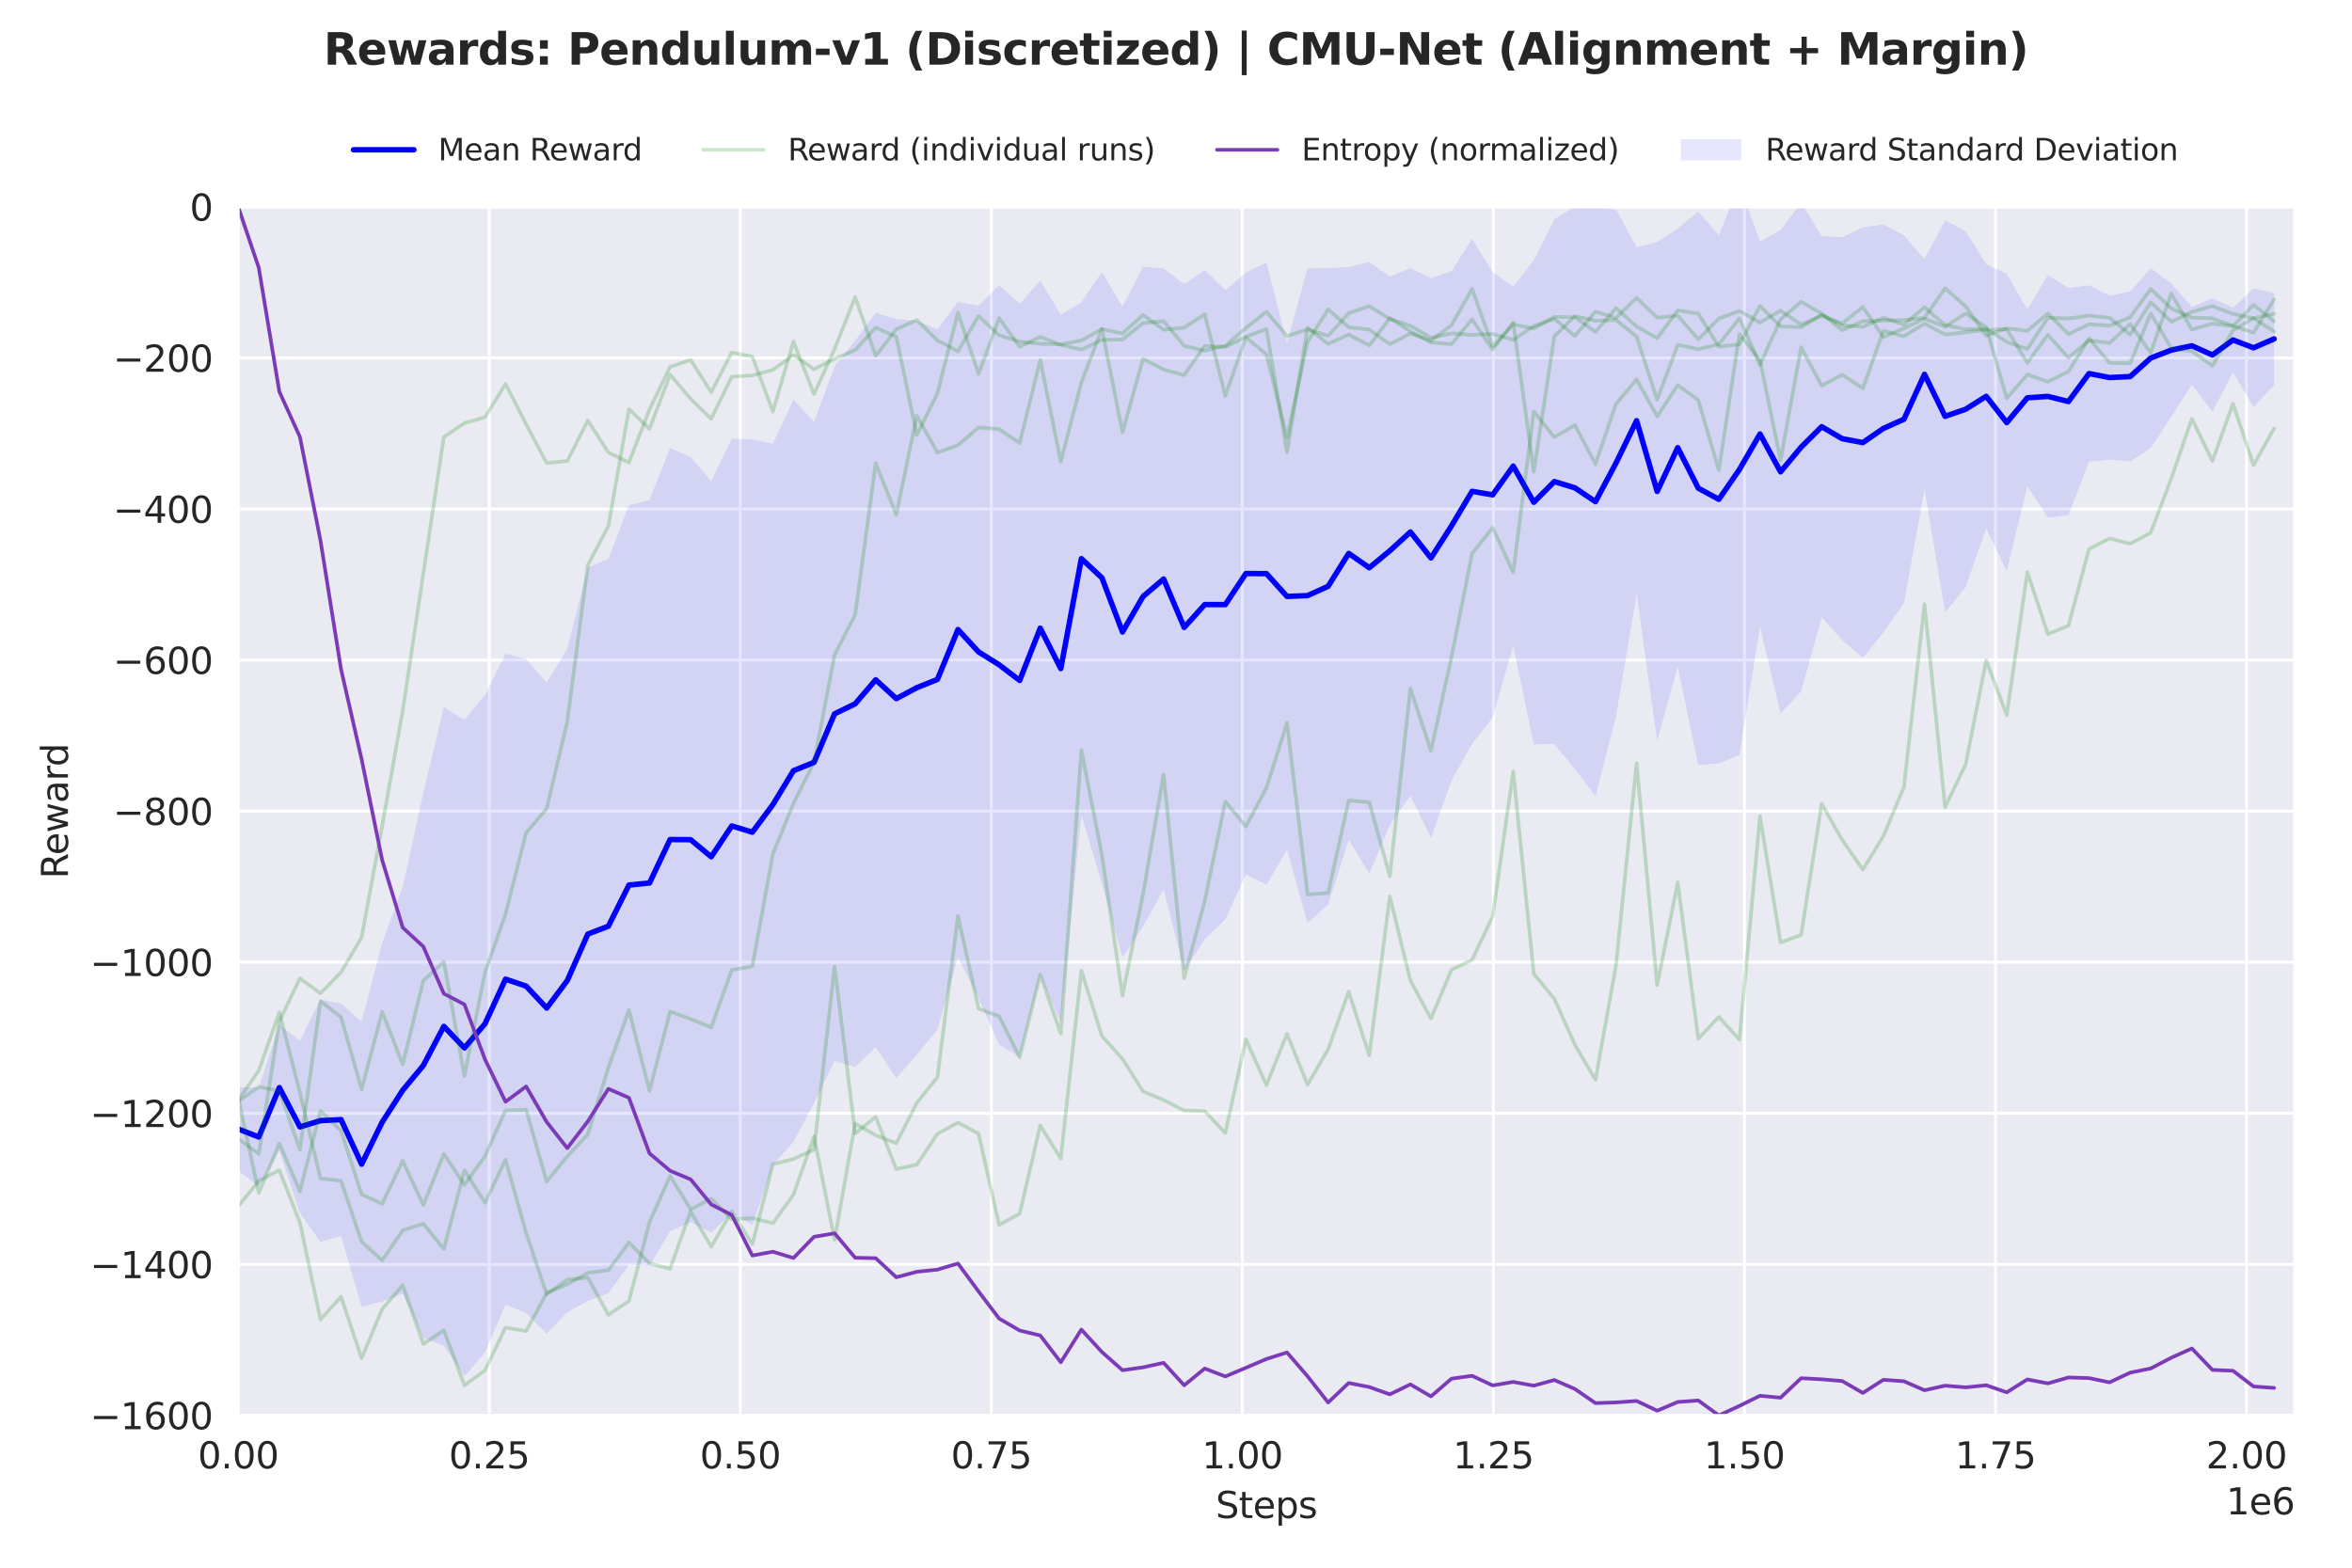<?xml version="1.0" encoding="utf-8" standalone="no"?>
<!DOCTYPE svg PUBLIC "-//W3C//DTD SVG 1.1//EN"
  "http://www.w3.org/Graphics/SVG/1.1/DTD/svg11.dtd">
<svg xmlns:xlink="http://www.w3.org/1999/xlink" width="648pt" height="432pt" viewBox="0 0 648 432" xmlns="http://www.w3.org/2000/svg" version="1.1">
 <defs>
  <style type="text/css">*{stroke-linejoin: round; stroke-linecap: butt}</style>
 </defs>
 <g id="figure_1">
  <g id="patch_1">
   <path d="M 0 432 
L 648 432 
L 648 0 
L 0 0 
z
" style="fill: #ffffff"/>
  </g>
  <g id="axes_1">
   <g id="patch_2">
    <path d="M 65.63 390.04 
L 632.205 390.04 
L 632.205 57.006 
L 65.63 57.006 
z
" style="fill: #eaeaf2"/>
   </g>
   <g id="matplotlib.axis_1">
    <g id="xtick_1">
     <g id="line2d_1">
      <path d="M 65.631 390.04 
L 65.631 57.006 
" clip-path="url(#pdf12746aa6)" style="fill: none; stroke: #ffffff; stroke-width: 0.8; stroke-linecap: round"/>
     </g>
     <g id="text_1">
      <!-- 0.00 -->
      <g style="fill: #262626" transform="translate(54.498 404.638) scale(0.1 -0.1)">
       <defs>
        <path id="DejaVuSans-30" d="M 2034 4250 
Q 1547 4250 1301 3770 
Q 1056 3291 1056 2328 
Q 1056 1369 1301 889 
Q 1547 409 2034 409 
Q 2525 409 2770 889 
Q 3016 1369 3016 2328 
Q 3016 3291 2770 3770 
Q 2525 4250 2034 4250 
z
M 2034 4750 
Q 2819 4750 3233 4129 
Q 3647 3509 3647 2328 
Q 3647 1150 3233 529 
Q 2819 -91 2034 -91 
Q 1250 -91 836 529 
Q 422 1150 422 2328 
Q 422 3509 836 4129 
Q 1250 4750 2034 4750 
z
" transform="scale(0.016)"/>
        <path id="DejaVuSans-2e" d="M 684 794 
L 1344 794 
L 1344 0 
L 684 0 
L 684 794 
z
" transform="scale(0.016)"/>
       </defs>
       <use xlink:href="#DejaVuSans-30"/>
       <use xlink:href="#DejaVuSans-2e" transform="translate(63.623 0)"/>
       <use xlink:href="#DejaVuSans-30" transform="translate(95.41 0)"/>
       <use xlink:href="#DejaVuSans-30" transform="translate(159.033 0)"/>
      </g>
     </g>
    </g>
    <g id="xtick_2">
     <g id="line2d_2">
      <path d="M 134.793 390.04 
L 134.793 57.006 
" clip-path="url(#pdf12746aa6)" style="fill: none; stroke: #ffffff; stroke-width: 0.8; stroke-linecap: round"/>
     </g>
     <g id="text_2">
      <!-- 0.25 -->
      <g style="fill: #262626" transform="translate(123.66 404.638) scale(0.1 -0.1)">
       <defs>
        <path id="DejaVuSans-32" d="M 1228 531 
L 3431 531 
L 3431 0 
L 469 0 
L 469 531 
Q 828 903 1448 1529 
Q 2069 2156 2228 2338 
Q 2531 2678 2651 2914 
Q 2772 3150 2772 3378 
Q 2772 3750 2511 3984 
Q 2250 4219 1831 4219 
Q 1534 4219 1204 4116 
Q 875 4013 500 3803 
L 500 4441 
Q 881 4594 1212 4672 
Q 1544 4750 1819 4750 
Q 2544 4750 2975 4387 
Q 3406 4025 3406 3419 
Q 3406 3131 3298 2873 
Q 3191 2616 2906 2266 
Q 2828 2175 2409 1742 
Q 1991 1309 1228 531 
z
" transform="scale(0.016)"/>
        <path id="DejaVuSans-35" d="M 691 4666 
L 3169 4666 
L 3169 4134 
L 1269 4134 
L 1269 2991 
Q 1406 3038 1543 3061 
Q 1681 3084 1819 3084 
Q 2600 3084 3056 2656 
Q 3513 2228 3513 1497 
Q 3513 744 3044 326 
Q 2575 -91 1722 -91 
Q 1428 -91 1123 -41 
Q 819 9 494 109 
L 494 744 
Q 775 591 1075 516 
Q 1375 441 1709 441 
Q 2250 441 2565 725 
Q 2881 1009 2881 1497 
Q 2881 1984 2565 2268 
Q 2250 2553 1709 2553 
Q 1456 2553 1204 2497 
Q 953 2441 691 2322 
L 691 4666 
z
" transform="scale(0.016)"/>
       </defs>
       <use xlink:href="#DejaVuSans-30"/>
       <use xlink:href="#DejaVuSans-2e" transform="translate(63.623 0)"/>
       <use xlink:href="#DejaVuSans-32" transform="translate(95.41 0)"/>
       <use xlink:href="#DejaVuSans-35" transform="translate(159.033 0)"/>
      </g>
     </g>
    </g>
    <g id="xtick_3">
     <g id="line2d_3">
      <path d="M 203.954 390.04 
L 203.954 57.006 
" clip-path="url(#pdf12746aa6)" style="fill: none; stroke: #ffffff; stroke-width: 0.8; stroke-linecap: round"/>
     </g>
     <g id="text_3">
      <!-- 0.50 -->
      <g style="fill: #262626" transform="translate(192.822 404.638) scale(0.1 -0.1)">
       <use xlink:href="#DejaVuSans-30"/>
       <use xlink:href="#DejaVuSans-2e" transform="translate(63.623 0)"/>
       <use xlink:href="#DejaVuSans-35" transform="translate(95.41 0)"/>
       <use xlink:href="#DejaVuSans-30" transform="translate(159.033 0)"/>
      </g>
     </g>
    </g>
    <g id="xtick_4">
     <g id="line2d_4">
      <path d="M 273.116 390.04 
L 273.116 57.006 
" clip-path="url(#pdf12746aa6)" style="fill: none; stroke: #ffffff; stroke-width: 0.8; stroke-linecap: round"/>
     </g>
     <g id="text_4">
      <!-- 0.75 -->
      <g style="fill: #262626" transform="translate(261.983 404.638) scale(0.1 -0.1)">
       <defs>
        <path id="DejaVuSans-37" d="M 525 4666 
L 3525 4666 
L 3525 4397 
L 1831 0 
L 1172 0 
L 2766 4134 
L 525 4134 
L 525 4666 
z
" transform="scale(0.016)"/>
       </defs>
       <use xlink:href="#DejaVuSans-30"/>
       <use xlink:href="#DejaVuSans-2e" transform="translate(63.623 0)"/>
       <use xlink:href="#DejaVuSans-37" transform="translate(95.41 0)"/>
       <use xlink:href="#DejaVuSans-35" transform="translate(159.033 0)"/>
      </g>
     </g>
    </g>
    <g id="xtick_5">
     <g id="line2d_5">
      <path d="M 342.278 390.04 
L 342.278 57.006 
" clip-path="url(#pdf12746aa6)" style="fill: none; stroke: #ffffff; stroke-width: 0.8; stroke-linecap: round"/>
     </g>
     <g id="text_5">
      <!-- 1.00 -->
      <g style="fill: #262626" transform="translate(331.145 404.638) scale(0.1 -0.1)">
       <defs>
        <path id="DejaVuSans-31" d="M 794 531 
L 1825 531 
L 1825 4091 
L 703 3866 
L 703 4441 
L 1819 4666 
L 2450 4666 
L 2450 531 
L 3481 531 
L 3481 0 
L 794 0 
L 794 531 
z
" transform="scale(0.016)"/>
       </defs>
       <use xlink:href="#DejaVuSans-31"/>
       <use xlink:href="#DejaVuSans-2e" transform="translate(63.623 0)"/>
       <use xlink:href="#DejaVuSans-30" transform="translate(95.41 0)"/>
       <use xlink:href="#DejaVuSans-30" transform="translate(159.033 0)"/>
      </g>
     </g>
    </g>
    <g id="xtick_6">
     <g id="line2d_6">
      <path d="M 411.44 390.04 
L 411.44 57.006 
" clip-path="url(#pdf12746aa6)" style="fill: none; stroke: #ffffff; stroke-width: 0.8; stroke-linecap: round"/>
     </g>
     <g id="text_6">
      <!-- 1.25 -->
      <g style="fill: #262626" transform="translate(400.307 404.638) scale(0.1 -0.1)">
       <use xlink:href="#DejaVuSans-31"/>
       <use xlink:href="#DejaVuSans-2e" transform="translate(63.623 0)"/>
       <use xlink:href="#DejaVuSans-32" transform="translate(95.41 0)"/>
       <use xlink:href="#DejaVuSans-35" transform="translate(159.033 0)"/>
      </g>
     </g>
    </g>
    <g id="xtick_7">
     <g id="line2d_7">
      <path d="M 480.602 390.04 
L 480.602 57.006 
" clip-path="url(#pdf12746aa6)" style="fill: none; stroke: #ffffff; stroke-width: 0.8; stroke-linecap: round"/>
     </g>
     <g id="text_7">
      <!-- 1.50 -->
      <g style="fill: #262626" transform="translate(469.469 404.638) scale(0.1 -0.1)">
       <use xlink:href="#DejaVuSans-31"/>
       <use xlink:href="#DejaVuSans-2e" transform="translate(63.623 0)"/>
       <use xlink:href="#DejaVuSans-35" transform="translate(95.41 0)"/>
       <use xlink:href="#DejaVuSans-30" transform="translate(159.033 0)"/>
      </g>
     </g>
    </g>
    <g id="xtick_8">
     <g id="line2d_8">
      <path d="M 549.763 390.04 
L 549.763 57.006 
" clip-path="url(#pdf12746aa6)" style="fill: none; stroke: #ffffff; stroke-width: 0.8; stroke-linecap: round"/>
     </g>
     <g id="text_8">
      <!-- 1.75 -->
      <g style="fill: #262626" transform="translate(538.631 404.638) scale(0.1 -0.1)">
       <use xlink:href="#DejaVuSans-31"/>
       <use xlink:href="#DejaVuSans-2e" transform="translate(63.623 0)"/>
       <use xlink:href="#DejaVuSans-37" transform="translate(95.41 0)"/>
       <use xlink:href="#DejaVuSans-35" transform="translate(159.033 0)"/>
      </g>
     </g>
    </g>
    <g id="xtick_9">
     <g id="line2d_9">
      <path d="M 618.925 390.04 
L 618.925 57.006 
" clip-path="url(#pdf12746aa6)" style="fill: none; stroke: #ffffff; stroke-width: 0.8; stroke-linecap: round"/>
     </g>
     <g id="text_9">
      <!-- 2.00 -->
      <g style="fill: #262626" transform="translate(607.792 404.638) scale(0.1 -0.1)">
       <use xlink:href="#DejaVuSans-32"/>
       <use xlink:href="#DejaVuSans-2e" transform="translate(63.623 0)"/>
       <use xlink:href="#DejaVuSans-30" transform="translate(95.41 0)"/>
       <use xlink:href="#DejaVuSans-30" transform="translate(159.033 0)"/>
      </g>
     </g>
    </g>
    <g id="text_10">
     <!-- Steps -->
     <g style="fill: #262626" transform="translate(334.928 418.317) scale(0.1 -0.1)">
      <defs>
       <path id="DejaVuSans-53" d="M 3425 4513 
L 3425 3897 
Q 3066 4069 2747 4153 
Q 2428 4238 2131 4238 
Q 1616 4238 1336 4038 
Q 1056 3838 1056 3469 
Q 1056 3159 1242 3001 
Q 1428 2844 1947 2747 
L 2328 2669 
Q 3034 2534 3370 2195 
Q 3706 1856 3706 1288 
Q 3706 609 3251 259 
Q 2797 -91 1919 -91 
Q 1588 -91 1214 -16 
Q 841 59 441 206 
L 441 856 
Q 825 641 1194 531 
Q 1563 422 1919 422 
Q 2459 422 2753 634 
Q 3047 847 3047 1241 
Q 3047 1584 2836 1778 
Q 2625 1972 2144 2069 
L 1759 2144 
Q 1053 2284 737 2584 
Q 422 2884 422 3419 
Q 422 4038 858 4394 
Q 1294 4750 2059 4750 
Q 2388 4750 2728 4690 
Q 3069 4631 3425 4513 
z
" transform="scale(0.016)"/>
       <path id="DejaVuSans-74" d="M 1172 4494 
L 1172 3500 
L 2356 3500 
L 2356 3053 
L 1172 3053 
L 1172 1153 
Q 1172 725 1289 603 
Q 1406 481 1766 481 
L 2356 481 
L 2356 0 
L 1766 0 
Q 1100 0 847 248 
Q 594 497 594 1153 
L 594 3053 
L 172 3053 
L 172 3500 
L 594 3500 
L 594 4494 
L 1172 4494 
z
" transform="scale(0.016)"/>
       <path id="DejaVuSans-65" d="M 3597 1894 
L 3597 1613 
L 953 1613 
Q 991 1019 1311 708 
Q 1631 397 2203 397 
Q 2534 397 2845 478 
Q 3156 559 3463 722 
L 3463 178 
Q 3153 47 2828 -22 
Q 2503 -91 2169 -91 
Q 1331 -91 842 396 
Q 353 884 353 1716 
Q 353 2575 817 3079 
Q 1281 3584 2069 3584 
Q 2775 3584 3186 3129 
Q 3597 2675 3597 1894 
z
M 3022 2063 
Q 3016 2534 2758 2815 
Q 2500 3097 2075 3097 
Q 1594 3097 1305 2825 
Q 1016 2553 972 2059 
L 3022 2063 
z
" transform="scale(0.016)"/>
       <path id="DejaVuSans-70" d="M 1159 525 
L 1159 -1331 
L 581 -1331 
L 581 3500 
L 1159 3500 
L 1159 2969 
Q 1341 3281 1617 3432 
Q 1894 3584 2278 3584 
Q 2916 3584 3314 3078 
Q 3713 2572 3713 1747 
Q 3713 922 3314 415 
Q 2916 -91 2278 -91 
Q 1894 -91 1617 61 
Q 1341 213 1159 525 
z
M 3116 1747 
Q 3116 2381 2855 2742 
Q 2594 3103 2138 3103 
Q 1681 3103 1420 2742 
Q 1159 2381 1159 1747 
Q 1159 1113 1420 752 
Q 1681 391 2138 391 
Q 2594 391 2855 752 
Q 3116 1113 3116 1747 
z
" transform="scale(0.016)"/>
       <path id="DejaVuSans-73" d="M 2834 3397 
L 2834 2853 
Q 2591 2978 2328 3040 
Q 2066 3103 1784 3103 
Q 1356 3103 1142 2972 
Q 928 2841 928 2578 
Q 928 2378 1081 2264 
Q 1234 2150 1697 2047 
L 1894 2003 
Q 2506 1872 2764 1633 
Q 3022 1394 3022 966 
Q 3022 478 2636 193 
Q 2250 -91 1575 -91 
Q 1294 -91 989 -36 
Q 684 19 347 128 
L 347 722 
Q 666 556 975 473 
Q 1284 391 1588 391 
Q 1994 391 2212 530 
Q 2431 669 2431 922 
Q 2431 1156 2273 1281 
Q 2116 1406 1581 1522 
L 1381 1569 
Q 847 1681 609 1914 
Q 372 2147 372 2553 
Q 372 3047 722 3315 
Q 1072 3584 1716 3584 
Q 2034 3584 2315 3537 
Q 2597 3491 2834 3397 
z
" transform="scale(0.016)"/>
      </defs>
      <use xlink:href="#DejaVuSans-53"/>
      <use xlink:href="#DejaVuSans-74" transform="translate(63.477 0)"/>
      <use xlink:href="#DejaVuSans-65" transform="translate(102.686 0)"/>
      <use xlink:href="#DejaVuSans-70" transform="translate(164.209 0)"/>
      <use xlink:href="#DejaVuSans-73" transform="translate(227.686 0)"/>
     </g>
    </g>
    <g id="text_11">
     <!-- 1e6 -->
     <g style="fill: #262626" transform="translate(613.327 417.317) scale(0.1 -0.1)">
      <defs>
       <path id="DejaVuSans-36" d="M 2113 2584 
Q 1688 2584 1439 2293 
Q 1191 2003 1191 1497 
Q 1191 994 1439 701 
Q 1688 409 2113 409 
Q 2538 409 2786 701 
Q 3034 994 3034 1497 
Q 3034 2003 2786 2293 
Q 2538 2584 2113 2584 
z
M 3366 4563 
L 3366 3988 
Q 3128 4100 2886 4159 
Q 2644 4219 2406 4219 
Q 1781 4219 1451 3797 
Q 1122 3375 1075 2522 
Q 1259 2794 1537 2939 
Q 1816 3084 2150 3084 
Q 2853 3084 3261 2657 
Q 3669 2231 3669 1497 
Q 3669 778 3244 343 
Q 2819 -91 2113 -91 
Q 1303 -91 875 529 
Q 447 1150 447 2328 
Q 447 3434 972 4092 
Q 1497 4750 2381 4750 
Q 2619 4750 2861 4703 
Q 3103 4656 3366 4563 
z
" transform="scale(0.016)"/>
      </defs>
      <use xlink:href="#DejaVuSans-31"/>
      <use xlink:href="#DejaVuSans-65" transform="translate(63.623 0)"/>
      <use xlink:href="#DejaVuSans-36" transform="translate(125.146 0)"/>
     </g>
    </g>
   </g>
   <g id="matplotlib.axis_2">
    <g id="ytick_1">
     <g id="line2d_10">
      <path d="M 65.63 390.04 
L 632.205 390.04 
" clip-path="url(#pdf12746aa6)" style="fill: none; stroke: #ffffff; stroke-width: 0.8; stroke-linecap: round"/>
     </g>
     <g id="text_12">
      <!-- −1600 -->
      <g style="fill: #262626" transform="translate(24.8 393.839) scale(0.1 -0.1)">
       <defs>
        <path id="DejaVuSans-2212" d="M 678 2272 
L 4684 2272 
L 4684 1741 
L 678 1741 
L 678 2272 
z
" transform="scale(0.016)"/>
       </defs>
       <use xlink:href="#DejaVuSans-2212"/>
       <use xlink:href="#DejaVuSans-31" transform="translate(83.789 0)"/>
       <use xlink:href="#DejaVuSans-36" transform="translate(147.412 0)"/>
       <use xlink:href="#DejaVuSans-30" transform="translate(211.035 0)"/>
       <use xlink:href="#DejaVuSans-30" transform="translate(274.658 0)"/>
      </g>
     </g>
    </g>
    <g id="ytick_2">
     <g id="line2d_11">
      <path d="M 65.63 348.411 
L 632.205 348.411 
" clip-path="url(#pdf12746aa6)" style="fill: none; stroke: #ffffff; stroke-width: 0.8; stroke-linecap: round"/>
     </g>
     <g id="text_13">
      <!-- −1400 -->
      <g style="fill: #262626" transform="translate(24.8 352.21) scale(0.1 -0.1)">
       <defs>
        <path id="DejaVuSans-34" d="M 2419 4116 
L 825 1625 
L 2419 1625 
L 2419 4116 
z
M 2253 4666 
L 3047 4666 
L 3047 1625 
L 3713 1625 
L 3713 1100 
L 3047 1100 
L 3047 0 
L 2419 0 
L 2419 1100 
L 313 1100 
L 313 1709 
L 2253 4666 
z
" transform="scale(0.016)"/>
       </defs>
       <use xlink:href="#DejaVuSans-2212"/>
       <use xlink:href="#DejaVuSans-31" transform="translate(83.789 0)"/>
       <use xlink:href="#DejaVuSans-34" transform="translate(147.412 0)"/>
       <use xlink:href="#DejaVuSans-30" transform="translate(211.035 0)"/>
       <use xlink:href="#DejaVuSans-30" transform="translate(274.658 0)"/>
      </g>
     </g>
    </g>
    <g id="ytick_3">
     <g id="line2d_12">
      <path d="M 65.63 306.782 
L 632.205 306.782 
" clip-path="url(#pdf12746aa6)" style="fill: none; stroke: #ffffff; stroke-width: 0.8; stroke-linecap: round"/>
     </g>
     <g id="text_14">
      <!-- −1200 -->
      <g style="fill: #262626" transform="translate(24.8 310.581) scale(0.1 -0.1)">
       <use xlink:href="#DejaVuSans-2212"/>
       <use xlink:href="#DejaVuSans-31" transform="translate(83.789 0)"/>
       <use xlink:href="#DejaVuSans-32" transform="translate(147.412 0)"/>
       <use xlink:href="#DejaVuSans-30" transform="translate(211.035 0)"/>
       <use xlink:href="#DejaVuSans-30" transform="translate(274.658 0)"/>
      </g>
     </g>
    </g>
    <g id="ytick_4">
     <g id="line2d_13">
      <path d="M 65.63 265.152 
L 632.205 265.152 
" clip-path="url(#pdf12746aa6)" style="fill: none; stroke: #ffffff; stroke-width: 0.8; stroke-linecap: round"/>
     </g>
     <g id="text_15">
      <!-- −1000 -->
      <g style="fill: #262626" transform="translate(24.8 268.952) scale(0.1 -0.1)">
       <use xlink:href="#DejaVuSans-2212"/>
       <use xlink:href="#DejaVuSans-31" transform="translate(83.789 0)"/>
       <use xlink:href="#DejaVuSans-30" transform="translate(147.412 0)"/>
       <use xlink:href="#DejaVuSans-30" transform="translate(211.035 0)"/>
       <use xlink:href="#DejaVuSans-30" transform="translate(274.658 0)"/>
      </g>
     </g>
    </g>
    <g id="ytick_5">
     <g id="line2d_14">
      <path d="M 65.63 223.523 
L 632.205 223.523 
" clip-path="url(#pdf12746aa6)" style="fill: none; stroke: #ffffff; stroke-width: 0.8; stroke-linecap: round"/>
     </g>
     <g id="text_16">
      <!-- −800 -->
      <g style="fill: #262626" transform="translate(31.163 227.322) scale(0.1 -0.1)">
       <defs>
        <path id="DejaVuSans-38" d="M 2034 2216 
Q 1584 2216 1326 1975 
Q 1069 1734 1069 1313 
Q 1069 891 1326 650 
Q 1584 409 2034 409 
Q 2484 409 2743 651 
Q 3003 894 3003 1313 
Q 3003 1734 2745 1975 
Q 2488 2216 2034 2216 
z
M 1403 2484 
Q 997 2584 770 2862 
Q 544 3141 544 3541 
Q 544 4100 942 4425 
Q 1341 4750 2034 4750 
Q 2731 4750 3128 4425 
Q 3525 4100 3525 3541 
Q 3525 3141 3298 2862 
Q 3072 2584 2669 2484 
Q 3125 2378 3379 2068 
Q 3634 1759 3634 1313 
Q 3634 634 3220 271 
Q 2806 -91 2034 -91 
Q 1263 -91 848 271 
Q 434 634 434 1313 
Q 434 1759 690 2068 
Q 947 2378 1403 2484 
z
M 1172 3481 
Q 1172 3119 1398 2916 
Q 1625 2713 2034 2713 
Q 2441 2713 2670 2916 
Q 2900 3119 2900 3481 
Q 2900 3844 2670 4047 
Q 2441 4250 2034 4250 
Q 1625 4250 1398 4047 
Q 1172 3844 1172 3481 
z
" transform="scale(0.016)"/>
       </defs>
       <use xlink:href="#DejaVuSans-2212"/>
       <use xlink:href="#DejaVuSans-38" transform="translate(83.789 0)"/>
       <use xlink:href="#DejaVuSans-30" transform="translate(147.412 0)"/>
       <use xlink:href="#DejaVuSans-30" transform="translate(211.035 0)"/>
      </g>
     </g>
    </g>
    <g id="ytick_6">
     <g id="line2d_15">
      <path d="M 65.63 181.894 
L 632.205 181.894 
" clip-path="url(#pdf12746aa6)" style="fill: none; stroke: #ffffff; stroke-width: 0.8; stroke-linecap: round"/>
     </g>
     <g id="text_17">
      <!-- −600 -->
      <g style="fill: #262626" transform="translate(31.163 185.693) scale(0.1 -0.1)">
       <use xlink:href="#DejaVuSans-2212"/>
       <use xlink:href="#DejaVuSans-36" transform="translate(83.789 0)"/>
       <use xlink:href="#DejaVuSans-30" transform="translate(147.412 0)"/>
       <use xlink:href="#DejaVuSans-30" transform="translate(211.035 0)"/>
      </g>
     </g>
    </g>
    <g id="ytick_7">
     <g id="line2d_16">
      <path d="M 65.63 140.265 
L 632.205 140.265 
" clip-path="url(#pdf12746aa6)" style="fill: none; stroke: #ffffff; stroke-width: 0.8; stroke-linecap: round"/>
     </g>
     <g id="text_18">
      <!-- −400 -->
      <g style="fill: #262626" transform="translate(31.163 144.064) scale(0.1 -0.1)">
       <use xlink:href="#DejaVuSans-2212"/>
       <use xlink:href="#DejaVuSans-34" transform="translate(83.789 0)"/>
       <use xlink:href="#DejaVuSans-30" transform="translate(147.412 0)"/>
       <use xlink:href="#DejaVuSans-30" transform="translate(211.035 0)"/>
      </g>
     </g>
    </g>
    <g id="ytick_8">
     <g id="line2d_17">
      <path d="M 65.63 98.635 
L 632.205 98.635 
" clip-path="url(#pdf12746aa6)" style="fill: none; stroke: #ffffff; stroke-width: 0.8; stroke-linecap: round"/>
     </g>
     <g id="text_19">
      <!-- −200 -->
      <g style="fill: #262626" transform="translate(31.163 102.435) scale(0.1 -0.1)">
       <use xlink:href="#DejaVuSans-2212"/>
       <use xlink:href="#DejaVuSans-32" transform="translate(83.789 0)"/>
       <use xlink:href="#DejaVuSans-30" transform="translate(147.412 0)"/>
       <use xlink:href="#DejaVuSans-30" transform="translate(211.035 0)"/>
      </g>
     </g>
    </g>
    <g id="ytick_9">
     <g id="line2d_18">
      <path d="M 65.63 57.006 
L 632.205 57.006 
" clip-path="url(#pdf12746aa6)" style="fill: none; stroke: #ffffff; stroke-width: 0.8; stroke-linecap: round"/>
     </g>
     <g id="text_20">
      <!-- 0 -->
      <g style="fill: #262626" transform="translate(52.267 60.805) scale(0.1 -0.1)">
       <use xlink:href="#DejaVuSans-30"/>
      </g>
     </g>
    </g>
    <g id="text_21">
     <!-- Reward -->
     <g style="fill: #262626" transform="translate(18.721 242.144) rotate(-90) scale(0.1 -0.1)">
      <defs>
       <path id="DejaVuSans-52" d="M 2841 2188 
Q 3044 2119 3236 1894 
Q 3428 1669 3622 1275 
L 4263 0 
L 3584 0 
L 2988 1197 
Q 2756 1666 2539 1819 
Q 2322 1972 1947 1972 
L 1259 1972 
L 1259 0 
L 628 0 
L 628 4666 
L 2053 4666 
Q 2853 4666 3247 4331 
Q 3641 3997 3641 3322 
Q 3641 2881 3436 2590 
Q 3231 2300 2841 2188 
z
M 1259 4147 
L 1259 2491 
L 2053 2491 
Q 2509 2491 2742 2702 
Q 2975 2913 2975 3322 
Q 2975 3731 2742 3939 
Q 2509 4147 2053 4147 
L 1259 4147 
z
" transform="scale(0.016)"/>
       <path id="DejaVuSans-77" d="M 269 3500 
L 844 3500 
L 1563 769 
L 2278 3500 
L 2956 3500 
L 3675 769 
L 4391 3500 
L 4966 3500 
L 4050 0 
L 3372 0 
L 2619 2869 
L 1863 0 
L 1184 0 
L 269 3500 
z
" transform="scale(0.016)"/>
       <path id="DejaVuSans-61" d="M 2194 1759 
Q 1497 1759 1228 1600 
Q 959 1441 959 1056 
Q 959 750 1161 570 
Q 1363 391 1709 391 
Q 2188 391 2477 730 
Q 2766 1069 2766 1631 
L 2766 1759 
L 2194 1759 
z
M 3341 1997 
L 3341 0 
L 2766 0 
L 2766 531 
Q 2569 213 2275 61 
Q 1981 -91 1556 -91 
Q 1019 -91 701 211 
Q 384 513 384 1019 
Q 384 1609 779 1909 
Q 1175 2209 1959 2209 
L 2766 2209 
L 2766 2266 
Q 2766 2663 2505 2880 
Q 2244 3097 1772 3097 
Q 1472 3097 1187 3025 
Q 903 2953 641 2809 
L 641 3341 
Q 956 3463 1253 3523 
Q 1550 3584 1831 3584 
Q 2591 3584 2966 3190 
Q 3341 2797 3341 1997 
z
" transform="scale(0.016)"/>
       <path id="DejaVuSans-72" d="M 2631 2963 
Q 2534 3019 2420 3045 
Q 2306 3072 2169 3072 
Q 1681 3072 1420 2755 
Q 1159 2438 1159 1844 
L 1159 0 
L 581 0 
L 581 3500 
L 1159 3500 
L 1159 2956 
Q 1341 3275 1631 3429 
Q 1922 3584 2338 3584 
Q 2397 3584 2469 3576 
Q 2541 3569 2628 3553 
L 2631 2963 
z
" transform="scale(0.016)"/>
       <path id="DejaVuSans-64" d="M 2906 2969 
L 2906 4863 
L 3481 4863 
L 3481 0 
L 2906 0 
L 2906 525 
Q 2725 213 2448 61 
Q 2172 -91 1784 -91 
Q 1150 -91 751 415 
Q 353 922 353 1747 
Q 353 2572 751 3078 
Q 1150 3584 1784 3584 
Q 2172 3584 2448 3432 
Q 2725 3281 2906 2969 
z
M 947 1747 
Q 947 1113 1208 752 
Q 1469 391 1925 391 
Q 2381 391 2643 752 
Q 2906 1113 2906 1747 
Q 2906 2381 2643 2742 
Q 2381 3103 1925 3103 
Q 1469 3103 1208 2742 
Q 947 2381 947 1747 
z
" transform="scale(0.016)"/>
      </defs>
      <use xlink:href="#DejaVuSans-52"/>
      <use xlink:href="#DejaVuSans-65" transform="translate(64.982 0)"/>
      <use xlink:href="#DejaVuSans-77" transform="translate(126.506 0)"/>
      <use xlink:href="#DejaVuSans-61" transform="translate(208.293 0)"/>
      <use xlink:href="#DejaVuSans-72" transform="translate(269.572 0)"/>
      <use xlink:href="#DejaVuSans-64" transform="translate(308.936 0)"/>
     </g>
    </g>
   </g>
   <g id="FillBetweenPolyCollection_1">
    <path d="M 65.631 299.66 
L 65.631 322.56 
L 71.297 326.978 
L 76.962 317.152 
L 82.628 334.272 
L 88.294 342.222 
L 93.959 340.525 
L 99.625 360.106 
L 105.291 358.632 
L 110.957 356.555 
L 116.622 368.67 
L 122.288 370.825 
L 127.954 379.232 
L 133.62 372.693 
L 139.285 359.507 
L 144.951 361.827 
L 150.617 367.51 
L 156.283 361.591 
L 161.948 358.481 
L 167.614 356.389 
L 173.28 348.561 
L 178.945 348.864 
L 184.611 339.25 
L 190.277 336.802 
L 195.943 339.627 
L 201.608 334.322 
L 207.274 337.57 
L 212.94 321.12 
L 218.606 314.651 
L 224.271 303.934 
L 229.937 292.398 
L 235.603 294.014 
L 241.269 288.514 
L 246.934 297.113 
L 252.6 290.584 
L 258.266 283.716 
L 263.931 263.79 
L 269.597 275.087 
L 275.263 287.872 
L 280.929 291.266 
L 286.594 268.963 
L 292.26 281.761 
L 297.926 224.593 
L 303.592 243.47 
L 309.257 263.781 
L 314.923 255.256 
L 320.589 245.117 
L 326.255 267.503 
L 331.92 258.828 
L 337.586 253.317 
L 343.252 241.002 
L 348.918 243.805 
L 354.583 234.188 
L 360.249 254.318 
L 365.915 249.266 
L 371.58 231.404 
L 377.246 240.699 
L 382.912 227.333 
L 388.578 219.277 
L 394.243 230.864 
L 399.909 215.108 
L 405.575 204.94 
L 411.241 197.708 
L 416.906 177.921 
L 422.572 205.099 
L 428.238 204.999 
L 433.904 211.948 
L 439.569 219.379 
L 445.235 197.393 
L 450.901 163.664 
L 456.566 204.201 
L 462.232 183.694 
L 467.898 210.775 
L 473.564 210.377 
L 479.229 208.008 
L 484.895 172.615 
L 490.561 196.62 
L 496.227 190.545 
L 501.892 170.103 
L 507.558 176.433 
L 513.224 181.295 
L 518.89 174.263 
L 524.555 166.21 
L 530.221 134.832 
L 535.887 168.75 
L 541.552 161.783 
L 547.218 145.588 
L 552.884 157.39 
L 558.55 133.963 
L 564.215 142.659 
L 569.881 141.94 
L 575.547 127.243 
L 581.213 126.619 
L 586.878 127.202 
L 592.544 123.435 
L 598.21 114.836 
L 603.876 105.99 
L 609.541 113.444 
L 615.207 102.585 
L 620.873 112.189 
L 626.538 106.058 
L 626.538 80.714 
L 626.538 80.714 
L 620.873 79.492 
L 615.207 84.778 
L 609.541 82.187 
L 603.876 84.585 
L 598.21 78.103 
L 592.544 73.898 
L 586.878 80.334 
L 581.213 81.468 
L 575.547 78.628 
L 569.881 79.354 
L 564.215 75.805 
L 558.55 85.29 
L 552.884 75.516 
L 547.218 72.837 
L 541.552 63.742 
L 535.887 60.696 
L 530.221 71.446 
L 524.555 64.847 
L 518.89 61.861 
L 513.224 62.637 
L 507.558 65.365 
L 501.892 65.068 
L 496.227 55.891 
L 490.561 63.422 
L 484.895 66.572 
L 479.229 50.75 
L 473.564 64.812 
L 467.898 58.282 
L 462.232 63.021 
L 456.566 66.645 
L 450.901 68.183 
L 445.235 57.754 
L 439.569 57.104 
L 433.904 56.915 
L 428.238 60.404 
L 422.572 71.724 
L 416.906 78.964 
L 411.241 75.014 
L 405.575 65.846 
L 399.909 74.701 
L 394.243 76.656 
L 388.578 73.898 
L 382.912 76.215 
L 377.246 72.202 
L 371.58 73.609 
L 365.915 73.846 
L 360.249 73.945 
L 354.583 94.507 
L 348.918 72.339 
L 343.252 75.096 
L 337.586 79.906 
L 331.92 74.363 
L 326.255 78.309 
L 320.589 73.987 
L 314.923 73.469 
L 309.257 84.523 
L 303.592 74.982 
L 297.926 83.292 
L 292.26 86.73 
L 286.594 77.247 
L 280.929 83.754 
L 275.263 78.503 
L 269.597 84.2 
L 263.931 83.18 
L 258.266 90.737 
L 252.6 88.401 
L 246.934 87.919 
L 241.269 86.137 
L 235.603 93.876 
L 229.937 100.993 
L 224.271 116.223 
L 218.606 110.112 
L 212.94 122.314 
L 207.274 121.071 
L 201.608 120.882 
L 195.943 132.578 
L 190.277 125.969 
L 184.611 123.46 
L 178.945 137.774 
L 173.28 139.217 
L 167.614 154.054 
L 161.948 156.327 
L 156.283 178.853 
L 150.617 188.075 
L 144.951 181.654 
L 139.285 180.122 
L 133.62 191.547 
L 127.954 198.31 
L 122.288 194.841 
L 116.622 218.557 
L 110.957 244.297 
L 105.291 259.845 
L 99.625 281.517 
L 93.959 276.521 
L 88.294 275.401 
L 82.628 286.799 
L 76.962 282.284 
L 71.297 299.658 
L 65.631 299.66 
z
" clip-path="url(#pdf12746aa6)" style="fill: #0000ff; fill-opacity: 0.1"/>
   </g>
   <g id="line2d_19">
    <path d="M 65.631 311.11 
L 71.297 313.318 
L 76.962 299.718 
L 82.628 310.536 
L 88.294 308.812 
L 93.959 308.523 
L 99.625 320.811 
L 105.291 309.239 
L 110.957 300.426 
L 116.622 293.614 
L 122.288 282.833 
L 127.954 288.771 
L 133.62 282.12 
L 139.285 269.815 
L 144.951 271.741 
L 150.617 277.793 
L 156.283 270.222 
L 161.948 257.404 
L 167.614 255.221 
L 173.28 243.889 
L 178.945 243.319 
L 184.611 231.355 
L 190.277 231.385 
L 195.943 236.102 
L 201.608 227.602 
L 207.274 229.321 
L 212.94 221.717 
L 218.606 212.381 
L 224.271 210.078 
L 229.937 196.695 
L 235.603 193.945 
L 241.269 187.325 
L 246.934 192.516 
L 252.6 189.492 
L 258.266 187.227 
L 263.931 173.485 
L 269.597 179.643 
L 275.263 183.187 
L 280.929 187.51 
L 286.594 173.105 
L 292.26 184.246 
L 297.926 153.943 
L 303.592 159.226 
L 309.257 174.152 
L 314.923 164.363 
L 320.589 159.552 
L 326.255 172.906 
L 331.92 166.595 
L 337.586 166.612 
L 343.252 158.049 
L 348.918 158.072 
L 354.583 164.348 
L 360.249 164.131 
L 365.915 161.556 
L 371.58 152.506 
L 377.246 156.451 
L 382.912 151.774 
L 388.578 146.588 
L 394.243 153.76 
L 399.909 144.905 
L 405.575 135.393 
L 411.241 136.361 
L 416.906 128.443 
L 422.572 138.412 
L 428.238 132.702 
L 433.904 134.432 
L 439.569 138.242 
L 445.235 127.573 
L 450.901 115.924 
L 456.566 135.423 
L 462.232 123.358 
L 467.898 134.528 
L 473.564 137.594 
L 479.229 129.379 
L 484.895 119.594 
L 490.561 130.021 
L 496.227 123.218 
L 501.892 117.585 
L 507.558 120.899 
L 513.224 121.966 
L 518.89 118.062 
L 524.555 115.529 
L 530.221 103.139 
L 535.887 114.723 
L 541.552 112.763 
L 547.218 109.213 
L 552.884 116.453 
L 558.55 109.626 
L 564.215 109.232 
L 569.881 110.647 
L 575.547 102.936 
L 581.213 104.043 
L 586.878 103.768 
L 592.544 98.666 
L 598.21 96.469 
L 603.876 95.287 
L 609.541 97.816 
L 615.207 93.682 
L 620.873 95.84 
L 626.538 93.386 
" clip-path="url(#pdf12746aa6)" style="fill: none; stroke: #0000ff; stroke-width: 1.5; stroke-linecap: round"/>
   </g>
   <g id="line2d_20">
    <path d="M 65.631 313.813 
L 71.297 317.952 
L 76.962 281.443 
L 82.628 269.594 
L 88.294 273.734 
L 93.959 267.938 
L 99.625 258.283 
L 105.291 227.592 
L 110.957 195.802 
L 116.622 158.147 
L 122.288 120.4 
L 127.954 116.594 
L 133.62 114.967 
L 139.285 105.804 
L 144.951 116.901 
L 150.617 127.596 
L 156.283 127.023 
L 161.948 115.878 
L 167.614 124.678 
L 173.28 127.463 
L 178.945 112.837 
L 184.611 101.105 
L 190.277 99.16 
L 195.943 108.099 
L 201.608 97.127 
L 207.274 98.284 
L 212.94 113.427 
L 218.606 94.11 
L 224.271 108.615 
L 229.937 96.165 
L 235.603 81.856 
L 241.269 98.061 
L 246.934 90.746 
L 252.6 88.175 
L 258.266 93.788 
L 263.931 96.807 
L 269.597 87.066 
L 275.263 92.404 
L 280.929 94.111 
L 286.594 94.713 
L 292.26 94.912 
L 297.926 93.827 
L 303.592 90.685 
L 309.257 91.904 
L 314.923 86.774 
L 320.589 90.879 
L 326.255 90.285 
L 331.92 86.576 
L 337.586 109.052 
L 343.252 92.955 
L 348.918 97.65 
L 354.583 120.524 
L 360.249 94.204 
L 365.915 85.259 
L 371.58 90.165 
L 377.246 90.821 
L 382.912 94.851 
L 388.578 91.903 
L 394.243 93.867 
L 399.909 89.593 
L 405.575 79.62 
L 411.241 95.487 
L 416.906 89.373 
L 422.572 90.509 
L 428.238 87.318 
L 433.904 87.409 
L 439.569 91.475 
L 445.235 84.895 
L 450.901 89.955 
L 456.566 93.185 
L 462.232 85.547 
L 467.898 86.418 
L 473.564 95.533 
L 479.229 94.891 
L 484.895 84.3 
L 490.561 89.957 
L 496.227 90.165 
L 501.892 86.692 
L 507.558 89.668 
L 513.224 90.072 
L 518.89 87.571 
L 524.555 89.445 
L 530.221 84.686 
L 535.887 89.529 
L 541.552 90.765 
L 547.218 90.57 
L 552.884 94.218 
L 558.55 96.173 
L 564.215 87.577 
L 569.881 87.796 
L 575.547 86.972 
L 581.213 87.565 
L 586.878 92.192 
L 592.544 83.304 
L 598.21 88.643 
L 603.876 85.964 
L 609.541 84.346 
L 615.207 86.501 
L 620.873 87.692 
L 626.538 91.329 
" clip-path="url(#pdf12746aa6)" style="fill: none; stroke: #008000; stroke-opacity: 0.2; stroke-linecap: round"/>
   </g>
   <g id="line2d_21">
    <path d="M 65.631 303.527 
L 71.297 299.499 
L 76.962 300.658 
L 82.628 316.818 
L 88.294 275.866 
L 93.959 280.311 
L 99.625 300.178 
L 105.291 278.83 
L 110.957 293.274 
L 116.622 270.258 
L 122.288 265.034 
L 127.954 296.487 
L 133.62 267.986 
L 139.285 251.883 
L 144.951 229.483 
L 150.617 222.829 
L 156.283 198.866 
L 161.948 155.748 
L 167.614 144.936 
L 173.28 112.745 
L 178.945 118.183 
L 184.611 103.245 
L 190.277 109.877 
L 195.943 115.413 
L 201.608 103.813 
L 207.274 103.446 
L 212.94 101.9 
L 218.606 97.802 
L 224.271 101.733 
L 229.937 98.87 
L 235.603 96.487 
L 241.269 90.299 
L 246.934 92.803 
L 252.6 119.862 
L 258.266 108.372 
L 263.931 86.163 
L 269.597 103.031 
L 275.263 87.664 
L 280.929 95.568 
L 286.594 92.831 
L 292.26 95.028 
L 297.926 96.326 
L 303.592 93.668 
L 309.257 93.578 
L 314.923 89.056 
L 320.589 88.493 
L 326.255 95.301 
L 331.92 96.645 
L 337.586 95.294 
L 343.252 90.356 
L 348.918 85.913 
L 354.583 92.608 
L 360.249 90.766 
L 365.915 92.533 
L 371.58 86.311 
L 377.246 84.368 
L 382.912 87.887 
L 388.578 89.77 
L 394.243 93.069 
L 399.909 91.85 
L 405.575 92.296 
L 411.241 92.011 
L 416.906 93.641 
L 422.572 89.851 
L 428.238 87.86 
L 433.904 92.59 
L 439.569 85.869 
L 445.235 87.614 
L 450.901 82.069 
L 456.566 87.538 
L 462.232 86.978 
L 467.898 93.516 
L 473.564 87.77 
L 479.229 85.698 
L 484.895 88.871 
L 490.561 85.604 
L 496.227 89.434 
L 501.892 87.007 
L 507.558 89.102 
L 513.224 84.616 
L 518.89 92.865 
L 524.555 90.474 
L 530.221 87.795 
L 535.887 90.044 
L 541.552 86.398 
L 547.218 90.145 
L 552.884 109.766 
L 558.55 103.202 
L 564.215 105.199 
L 569.881 102.373 
L 575.547 93.288 
L 581.213 100 
L 586.878 100.107 
L 592.544 86.376 
L 598.21 95.944 
L 603.876 96.773 
L 609.541 100.812 
L 615.207 91.024 
L 620.873 87.677 
L 626.538 86.491 
" clip-path="url(#pdf12746aa6)" style="fill: none; stroke: #008000; stroke-opacity: 0.2; stroke-linecap: round"/>
   </g>
   <g id="line2d_22">
    <path d="M 65.631 302.531 
L 71.297 328.751 
L 76.962 315.088 
L 82.628 328.305 
L 88.294 306.093 
L 93.959 311.624 
L 99.625 329.144 
L 105.291 331.701 
L 110.957 319.878 
L 116.622 332.071 
L 122.288 317.981 
L 127.954 326.502 
L 133.62 318.623 
L 139.285 305.985 
L 144.951 305.814 
L 150.617 325.599 
L 156.283 318.672 
L 161.948 312.571 
L 167.614 294.182 
L 173.28 278.333 
L 178.945 300.597 
L 184.611 278.732 
L 190.277 280.805 
L 195.943 283.113 
L 201.608 267.29 
L 207.274 266.321 
L 212.94 235.324 
L 218.606 221.405 
L 224.271 210.105 
L 229.937 180.485 
L 235.603 169.396 
L 241.269 127.678 
L 246.934 141.792 
L 252.6 114.573 
L 258.266 124.699 
L 263.931 122.683 
L 269.597 117.796 
L 275.263 118.263 
L 280.929 122.088 
L 286.594 99.238 
L 292.26 127.181 
L 297.926 105.401 
L 303.592 90.634 
L 309.257 119.126 
L 314.923 98.867 
L 320.589 101.851 
L 326.255 103.373 
L 331.92 95.307 
L 337.586 95.612 
L 343.252 92.795 
L 348.918 90.684 
L 354.583 124.54 
L 360.249 90.299 
L 365.915 94.776 
L 371.58 92.201 
L 377.246 95.178 
L 382.912 87.662 
L 388.578 91.313 
L 394.243 94.34 
L 399.909 94.843 
L 405.575 87.989 
L 411.241 96.353 
L 416.906 88.896 
L 422.572 129.965 
L 428.238 92.656 
L 433.904 87.126 
L 439.569 88.373 
L 445.235 88.178 
L 450.901 92.737 
L 456.566 110.179 
L 462.232 95.013 
L 467.898 96.201 
L 473.564 94.861 
L 479.229 87.705 
L 484.895 100.557 
L 490.561 87.993 
L 496.227 83.155 
L 501.892 86.417 
L 507.558 91.01 
L 513.224 88.492 
L 518.89 88.338 
L 524.555 88.211 
L 530.221 87.569 
L 535.887 79.453 
L 541.552 84.429 
L 547.218 92.499 
L 552.884 90.484 
L 558.55 91.166 
L 564.215 86.389 
L 569.881 92.076 
L 575.547 89.361 
L 581.213 89.739 
L 586.878 87.424 
L 592.544 79.63 
L 598.21 85.002 
L 603.876 87.52 
L 609.541 87.713 
L 615.207 89.789 
L 620.873 91.67 
L 626.538 82.497 
" clip-path="url(#pdf12746aa6)" style="fill: none; stroke: #008000; stroke-opacity: 0.2; stroke-linecap: round"/>
   </g>
   <g id="line2d_23">
    <path d="M 65.631 303.235 
L 71.297 294.982 
L 76.962 278.944 
L 82.628 301.05 
L 88.294 324.743 
L 93.959 325.4 
L 99.625 342.168 
L 105.291 347.337 
L 110.957 339.018 
L 116.622 337.245 
L 122.288 344.164 
L 127.954 322.493 
L 133.62 331.454 
L 139.285 319.576 
L 144.951 339.695 
L 150.617 356.63 
L 156.283 352.644 
L 161.948 352.061 
L 167.614 362.317 
L 173.28 358.509 
L 178.945 336.834 
L 184.611 324.048 
L 190.277 333.251 
L 195.943 330.311 
L 201.608 335.959 
L 207.274 335.692 
L 212.94 337.078 
L 218.606 329.211 
L 224.271 313.128 
L 229.937 341.637 
L 235.603 309.62 
L 241.269 312.824 
L 246.934 315.066 
L 252.6 303.906 
L 258.266 296.838 
L 263.931 252.43 
L 269.597 277.94 
L 275.263 280.044 
L 280.929 291.347 
L 286.594 268.601 
L 292.26 284.849 
L 297.926 206.716 
L 303.592 235.646 
L 309.257 274.333 
L 314.923 246.358 
L 320.589 213.424 
L 326.255 269.553 
L 331.92 248.26 
L 337.586 220.869 
L 343.252 227.758 
L 348.918 217.083 
L 354.583 199.218 
L 360.249 246.495 
L 365.915 246.077 
L 371.58 220.578 
L 377.246 221.057 
L 382.912 241.46 
L 388.578 189.744 
L 394.243 206.865 
L 399.909 181.034 
L 405.575 152.534 
L 411.241 145.418 
L 416.906 157.699 
L 422.572 113.379 
L 428.238 120.458 
L 433.904 117.155 
L 439.569 127.9 
L 445.235 111.267 
L 450.901 104.55 
L 456.566 114.741 
L 462.232 106.108 
L 467.898 110.276 
L 473.564 129.579 
L 479.229 92.096 
L 484.895 99.32 
L 490.561 126.826 
L 496.227 95.701 
L 501.892 106.292 
L 507.558 103.235 
L 513.224 107.025 
L 518.89 91.137 
L 524.555 92.665 
L 530.221 89.189 
L 535.887 92.17 
L 541.552 91.562 
L 547.218 90.903 
L 552.884 90.703 
L 558.55 99.957 
L 564.215 92.254 
L 569.881 98.577 
L 575.547 93.767 
L 581.213 94.537 
L 586.878 89.288 
L 592.544 97.231 
L 598.21 80.911 
L 603.876 90.814 
L 609.541 89.168 
L 615.207 89.863 
L 620.873 83.988 
L 626.538 88.548 
" clip-path="url(#pdf12746aa6)" style="fill: none; stroke: #008000; stroke-opacity: 0.2; stroke-linecap: round"/>
   </g>
   <g id="line2d_24">
    <path d="M 65.631 332.443 
L 71.297 325.406 
L 76.962 322.456 
L 82.628 336.91 
L 88.294 363.623 
L 93.959 357.34 
L 99.625 374.284 
L 105.291 360.734 
L 110.957 354.159 
L 116.622 370.346 
L 122.288 366.586 
L 127.954 381.778 
L 133.62 377.572 
L 139.285 365.826 
L 144.951 366.81 
L 150.617 356.309 
L 156.283 353.904 
L 161.948 350.761 
L 167.614 349.995 
L 173.28 342.394 
L 178.945 348.143 
L 184.611 349.645 
L 190.277 333.835 
L 195.943 343.575 
L 201.608 333.821 
L 207.274 342.859 
L 212.94 320.856 
L 218.606 319.378 
L 224.271 316.809 
L 229.937 266.319 
L 235.603 312.365 
L 241.269 307.765 
L 246.934 322.174 
L 252.6 320.946 
L 258.266 312.438 
L 263.931 309.343 
L 269.597 312.384 
L 275.263 337.563 
L 280.929 334.436 
L 286.594 310.14 
L 292.26 319.259 
L 297.926 267.444 
L 303.592 285.498 
L 309.257 291.819 
L 314.923 300.758 
L 320.589 303.114 
L 326.255 306.018 
L 331.92 306.189 
L 337.586 312.231 
L 343.252 286.381 
L 348.918 299.031 
L 354.583 284.85 
L 360.249 298.893 
L 365.915 289.134 
L 371.58 273.278 
L 377.246 290.83 
L 382.912 247.012 
L 388.578 270.21 
L 394.243 280.66 
L 399.909 267.204 
L 405.575 264.525 
L 411.241 252.537 
L 416.906 212.604 
L 422.572 268.355 
L 428.238 275.217 
L 433.904 287.878 
L 439.569 297.592 
L 445.235 265.912 
L 450.901 210.307 
L 456.566 271.474 
L 462.232 243.142 
L 467.898 286.231 
L 473.564 280.229 
L 479.229 286.504 
L 484.895 224.919 
L 490.561 259.723 
L 496.227 257.637 
L 501.892 221.518 
L 507.558 231.48 
L 513.224 239.626 
L 518.89 230.399 
L 524.555 216.849 
L 530.221 166.457 
L 535.887 222.418 
L 541.552 210.66 
L 547.218 181.946 
L 552.884 197.092 
L 558.55 157.634 
L 564.215 174.742 
L 569.881 172.413 
L 575.547 151.289 
L 581.213 148.376 
L 586.878 149.829 
L 592.544 146.79 
L 598.21 131.847 
L 603.876 115.367 
L 609.541 127.04 
L 615.207 111.232 
L 620.873 128.175 
L 626.538 118.067 
" clip-path="url(#pdf12746aa6)" style="fill: none; stroke: #008000; stroke-opacity: 0.2; stroke-linecap: round"/>
   </g>
   <g id="line2d_25">
    <path d="M 65.631 57.006 
L 71.297 73.785 
L 76.962 107.931 
L 82.628 120.385 
L 88.294 148.933 
L 93.959 184.431 
L 99.625 209.212 
L 105.291 237.009 
L 110.957 255.612 
L 116.622 260.837 
L 122.288 273.825 
L 127.954 276.783 
L 133.62 291.922 
L 139.285 303.6 
L 144.951 299.385 
L 150.617 309.175 
L 156.283 316.388 
L 161.948 309.024 
L 167.614 300.044 
L 173.28 302.505 
L 178.945 317.839 
L 184.611 322.619 
L 190.277 324.99 
L 195.943 331.91 
L 201.608 334.801 
L 207.274 345.981 
L 212.94 344.934 
L 218.606 346.663 
L 224.271 340.817 
L 229.937 339.854 
L 235.603 346.587 
L 241.269 346.711 
L 246.934 351.967 
L 252.6 350.452 
L 258.266 349.866 
L 263.931 348.175 
L 269.597 355.87 
L 275.263 363.342 
L 280.929 366.638 
L 286.594 368.005 
L 292.26 375.394 
L 297.926 366.389 
L 303.592 372.571 
L 309.257 377.585 
L 314.923 376.791 
L 320.589 375.544 
L 326.255 381.743 
L 331.92 377.114 
L 337.586 379.296 
L 343.252 376.914 
L 348.918 374.489 
L 354.583 372.691 
L 360.249 379.259 
L 365.915 386.478 
L 371.58 381.102 
L 377.246 382.216 
L 382.912 384.239 
L 388.578 381.485 
L 394.243 384.795 
L 399.909 379.915 
L 405.575 379.119 
L 411.241 381.775 
L 416.906 380.812 
L 422.572 381.84 
L 428.238 380.286 
L 433.904 382.753 
L 439.569 386.653 
L 445.235 386.455 
L 450.901 386.053 
L 456.566 388.742 
L 462.232 386.335 
L 467.898 385.927 
L 473.564 390.04 
L 479.229 387.414 
L 484.895 384.627 
L 490.561 385.154 
L 496.227 379.788 
L 501.892 380.088 
L 507.558 380.561 
L 513.224 383.847 
L 518.89 380.226 
L 524.555 380.624 
L 530.221 383.11 
L 535.887 381.839 
L 541.552 382.305 
L 547.218 381.729 
L 552.884 383.675 
L 558.55 380.121 
L 564.215 381.214 
L 569.881 379.583 
L 575.547 379.757 
L 581.213 380.928 
L 586.878 378.255 
L 592.544 377.102 
L 598.21 374.144 
L 603.876 371.593 
L 609.541 377.493 
L 615.207 377.733 
L 620.873 382.06 
L 626.538 382.461 
" clip-path="url(#pdf12746aa6)" style="fill: none; stroke: #7b3ab8; stroke-linecap: round"/>
   </g>
   <g id="patch_3">
    <path d="M 65.63 390.04 
L 65.63 57.006 
" style="fill: none; stroke: #ffffff; stroke-width: 0.8; stroke-linejoin: miter; stroke-linecap: square"/>
   </g>
   <g id="patch_4">
    <path d="M 632.205 390.04 
L 632.205 57.006 
" style="fill: none; stroke: #ffffff; stroke-width: 0.8; stroke-linejoin: miter; stroke-linecap: square"/>
   </g>
   <g id="patch_5">
    <path d="M 65.63 390.04 
L 632.205 390.04 
" style="fill: none; stroke: #ffffff; stroke-width: 0.8; stroke-linejoin: miter; stroke-linecap: square"/>
   </g>
   <g id="patch_6">
    <path d="M 65.63 57.006 
L 632.205 57.006 
" style="fill: none; stroke: #ffffff; stroke-width: 0.8; stroke-linejoin: miter; stroke-linecap: square"/>
   </g>
   <g id="legend_1">
    <g id="line2d_26">
     <path d="M 97.385 41.274 
L 105.715 41.274 
L 114.045 41.274 
" style="fill: none; stroke: #0000ff; stroke-width: 1.5; stroke-linecap: round"/>
    </g>
    <g id="text_22">
     <!-- Mean Reward -->
     <g style="fill: #262626" transform="translate(120.709 44.19) scale(0.083 -0.083)">
      <defs>
       <path id="DejaVuSans-4d" d="M 628 4666 
L 1569 4666 
L 2759 1491 
L 3956 4666 
L 4897 4666 
L 4897 0 
L 4281 0 
L 4281 4097 
L 3078 897 
L 2444 897 
L 1241 4097 
L 1241 0 
L 628 0 
L 628 4666 
z
" transform="scale(0.016)"/>
       <path id="DejaVuSans-6e" d="M 3513 2113 
L 3513 0 
L 2938 0 
L 2938 2094 
Q 2938 2591 2744 2837 
Q 2550 3084 2163 3084 
Q 1697 3084 1428 2787 
Q 1159 2491 1159 1978 
L 1159 0 
L 581 0 
L 581 3500 
L 1159 3500 
L 1159 2956 
Q 1366 3272 1645 3428 
Q 1925 3584 2291 3584 
Q 2894 3584 3203 3211 
Q 3513 2838 3513 2113 
z
" transform="scale(0.016)"/>
       <path id="DejaVuSans-20" transform="scale(0.016)"/>
      </defs>
      <use xlink:href="#DejaVuSans-4d"/>
      <use xlink:href="#DejaVuSans-65" transform="translate(86.279 0)"/>
      <use xlink:href="#DejaVuSans-61" transform="translate(147.803 0)"/>
      <use xlink:href="#DejaVuSans-6e" transform="translate(209.082 0)"/>
      <use xlink:href="#DejaVuSans-20" transform="translate(272.461 0)"/>
      <use xlink:href="#DejaVuSans-52" transform="translate(304.248 0)"/>
      <use xlink:href="#DejaVuSans-65" transform="translate(369.23 0)"/>
      <use xlink:href="#DejaVuSans-77" transform="translate(430.754 0)"/>
      <use xlink:href="#DejaVuSans-61" transform="translate(512.541 0)"/>
      <use xlink:href="#DejaVuSans-72" transform="translate(573.82 0)"/>
      <use xlink:href="#DejaVuSans-64" transform="translate(613.184 0)"/>
     </g>
    </g>
    <g id="line2d_27">
     <path d="M 193.736 41.274 
L 202.066 41.274 
L 210.396 41.274 
" style="fill: none; stroke: #008000; stroke-opacity: 0.2; stroke-linecap: round"/>
    </g>
    <g id="text_23">
     <!-- Reward (individual runs) -->
     <g style="fill: #262626" transform="translate(217.06 44.19) scale(0.083 -0.083)">
      <defs>
       <path id="DejaVuSans-28" d="M 1984 4856 
Q 1566 4138 1362 3434 
Q 1159 2731 1159 2009 
Q 1159 1288 1364 580 
Q 1569 -128 1984 -844 
L 1484 -844 
Q 1016 -109 783 600 
Q 550 1309 550 2009 
Q 550 2706 781 3412 
Q 1013 4119 1484 4856 
L 1984 4856 
z
" transform="scale(0.016)"/>
       <path id="DejaVuSans-69" d="M 603 3500 
L 1178 3500 
L 1178 0 
L 603 0 
L 603 3500 
z
M 603 4863 
L 1178 4863 
L 1178 4134 
L 603 4134 
L 603 4863 
z
" transform="scale(0.016)"/>
       <path id="DejaVuSans-76" d="M 191 3500 
L 800 3500 
L 1894 563 
L 2988 3500 
L 3597 3500 
L 2284 0 
L 1503 0 
L 191 3500 
z
" transform="scale(0.016)"/>
       <path id="DejaVuSans-75" d="M 544 1381 
L 544 3500 
L 1119 3500 
L 1119 1403 
Q 1119 906 1312 657 
Q 1506 409 1894 409 
Q 2359 409 2629 706 
Q 2900 1003 2900 1516 
L 2900 3500 
L 3475 3500 
L 3475 0 
L 2900 0 
L 2900 538 
Q 2691 219 2414 64 
Q 2138 -91 1772 -91 
Q 1169 -91 856 284 
Q 544 659 544 1381 
z
M 1991 3584 
L 1991 3584 
z
" transform="scale(0.016)"/>
       <path id="DejaVuSans-6c" d="M 603 4863 
L 1178 4863 
L 1178 0 
L 603 0 
L 603 4863 
z
" transform="scale(0.016)"/>
       <path id="DejaVuSans-29" d="M 513 4856 
L 1013 4856 
Q 1481 4119 1714 3412 
Q 1947 2706 1947 2009 
Q 1947 1309 1714 600 
Q 1481 -109 1013 -844 
L 513 -844 
Q 928 -128 1133 580 
Q 1338 1288 1338 2009 
Q 1338 2731 1133 3434 
Q 928 4138 513 4856 
z
" transform="scale(0.016)"/>
      </defs>
      <use xlink:href="#DejaVuSans-52"/>
      <use xlink:href="#DejaVuSans-65" transform="translate(64.982 0)"/>
      <use xlink:href="#DejaVuSans-77" transform="translate(126.506 0)"/>
      <use xlink:href="#DejaVuSans-61" transform="translate(208.293 0)"/>
      <use xlink:href="#DejaVuSans-72" transform="translate(269.572 0)"/>
      <use xlink:href="#DejaVuSans-64" transform="translate(308.936 0)"/>
      <use xlink:href="#DejaVuSans-20" transform="translate(372.412 0)"/>
      <use xlink:href="#DejaVuSans-28" transform="translate(404.199 0)"/>
      <use xlink:href="#DejaVuSans-69" transform="translate(443.213 0)"/>
      <use xlink:href="#DejaVuSans-6e" transform="translate(470.996 0)"/>
      <use xlink:href="#DejaVuSans-64" transform="translate(534.375 0)"/>
      <use xlink:href="#DejaVuSans-69" transform="translate(597.852 0)"/>
      <use xlink:href="#DejaVuSans-76" transform="translate(625.635 0)"/>
      <use xlink:href="#DejaVuSans-69" transform="translate(684.814 0)"/>
      <use xlink:href="#DejaVuSans-64" transform="translate(712.598 0)"/>
      <use xlink:href="#DejaVuSans-75" transform="translate(776.074 0)"/>
      <use xlink:href="#DejaVuSans-61" transform="translate(839.453 0)"/>
      <use xlink:href="#DejaVuSans-6c" transform="translate(900.732 0)"/>
      <use xlink:href="#DejaVuSans-20" transform="translate(928.516 0)"/>
      <use xlink:href="#DejaVuSans-72" transform="translate(960.303 0)"/>
      <use xlink:href="#DejaVuSans-75" transform="translate(1001.416 0)"/>
      <use xlink:href="#DejaVuSans-6e" transform="translate(1064.795 0)"/>
      <use xlink:href="#DejaVuSans-73" transform="translate(1128.174 0)"/>
      <use xlink:href="#DejaVuSans-29" transform="translate(1180.273 0)"/>
     </g>
    </g>
    <g id="line2d_28">
     <path d="M 335.286 41.274 
L 343.616 41.274 
L 351.946 41.274 
" style="fill: none; stroke: #7b3ab8; stroke-linecap: round"/>
    </g>
    <g id="text_24">
     <!-- Entropy (normalized) -->
     <g style="fill: #262626" transform="translate(358.61 44.19) scale(0.083 -0.083)">
      <defs>
       <path id="DejaVuSans-45" d="M 628 4666 
L 3578 4666 
L 3578 4134 
L 1259 4134 
L 1259 2753 
L 3481 2753 
L 3481 2222 
L 1259 2222 
L 1259 531 
L 3634 531 
L 3634 0 
L 628 0 
L 628 4666 
z
" transform="scale(0.016)"/>
       <path id="DejaVuSans-6f" d="M 1959 3097 
Q 1497 3097 1228 2736 
Q 959 2375 959 1747 
Q 959 1119 1226 758 
Q 1494 397 1959 397 
Q 2419 397 2687 759 
Q 2956 1122 2956 1747 
Q 2956 2369 2687 2733 
Q 2419 3097 1959 3097 
z
M 1959 3584 
Q 2709 3584 3137 3096 
Q 3566 2609 3566 1747 
Q 3566 888 3137 398 
Q 2709 -91 1959 -91 
Q 1206 -91 779 398 
Q 353 888 353 1747 
Q 353 2609 779 3096 
Q 1206 3584 1959 3584 
z
" transform="scale(0.016)"/>
       <path id="DejaVuSans-79" d="M 2059 -325 
Q 1816 -950 1584 -1140 
Q 1353 -1331 966 -1331 
L 506 -1331 
L 506 -850 
L 844 -850 
Q 1081 -850 1212 -737 
Q 1344 -625 1503 -206 
L 1606 56 
L 191 3500 
L 800 3500 
L 1894 763 
L 2988 3500 
L 3597 3500 
L 2059 -325 
z
" transform="scale(0.016)"/>
       <path id="DejaVuSans-6d" d="M 3328 2828 
Q 3544 3216 3844 3400 
Q 4144 3584 4550 3584 
Q 5097 3584 5394 3201 
Q 5691 2819 5691 2113 
L 5691 0 
L 5113 0 
L 5113 2094 
Q 5113 2597 4934 2840 
Q 4756 3084 4391 3084 
Q 3944 3084 3684 2787 
Q 3425 2491 3425 1978 
L 3425 0 
L 2847 0 
L 2847 2094 
Q 2847 2600 2669 2842 
Q 2491 3084 2119 3084 
Q 1678 3084 1418 2786 
Q 1159 2488 1159 1978 
L 1159 0 
L 581 0 
L 581 3500 
L 1159 3500 
L 1159 2956 
Q 1356 3278 1631 3431 
Q 1906 3584 2284 3584 
Q 2666 3584 2933 3390 
Q 3200 3197 3328 2828 
z
" transform="scale(0.016)"/>
       <path id="DejaVuSans-7a" d="M 353 3500 
L 3084 3500 
L 3084 2975 
L 922 459 
L 3084 459 
L 3084 0 
L 275 0 
L 275 525 
L 2438 3041 
L 353 3041 
L 353 3500 
z
" transform="scale(0.016)"/>
      </defs>
      <use xlink:href="#DejaVuSans-45"/>
      <use xlink:href="#DejaVuSans-6e" transform="translate(63.184 0)"/>
      <use xlink:href="#DejaVuSans-74" transform="translate(126.562 0)"/>
      <use xlink:href="#DejaVuSans-72" transform="translate(165.771 0)"/>
      <use xlink:href="#DejaVuSans-6f" transform="translate(204.635 0)"/>
      <use xlink:href="#DejaVuSans-70" transform="translate(265.816 0)"/>
      <use xlink:href="#DejaVuSans-79" transform="translate(329.293 0)"/>
      <use xlink:href="#DejaVuSans-20" transform="translate(388.473 0)"/>
      <use xlink:href="#DejaVuSans-28" transform="translate(420.26 0)"/>
      <use xlink:href="#DejaVuSans-6e" transform="translate(459.273 0)"/>
      <use xlink:href="#DejaVuSans-6f" transform="translate(522.652 0)"/>
      <use xlink:href="#DejaVuSans-72" transform="translate(583.834 0)"/>
      <use xlink:href="#DejaVuSans-6d" transform="translate(623.197 0)"/>
      <use xlink:href="#DejaVuSans-61" transform="translate(720.609 0)"/>
      <use xlink:href="#DejaVuSans-6c" transform="translate(781.889 0)"/>
      <use xlink:href="#DejaVuSans-69" transform="translate(809.672 0)"/>
      <use xlink:href="#DejaVuSans-7a" transform="translate(837.455 0)"/>
      <use xlink:href="#DejaVuSans-65" transform="translate(889.945 0)"/>
      <use xlink:href="#DejaVuSans-64" transform="translate(951.469 0)"/>
      <use xlink:href="#DejaVuSans-29" transform="translate(1014.945 0)"/>
     </g>
    </g>
    <g id="patch_7">
     <path d="M 463.066 44.19 
L 479.726 44.19 
L 479.726 38.359 
L 463.066 38.359 
z
" style="fill: #0000ff; fill-opacity: 0.1"/>
    </g>
    <g id="text_25">
     <!-- Reward Standard Deviation -->
     <g style="fill: #262626" transform="translate(486.39 44.19) scale(0.083 -0.083)">
      <defs>
       <path id="DejaVuSans-44" d="M 1259 4147 
L 1259 519 
L 2022 519 
Q 2988 519 3436 956 
Q 3884 1394 3884 2338 
Q 3884 3275 3436 3711 
Q 2988 4147 2022 4147 
L 1259 4147 
z
M 628 4666 
L 1925 4666 
Q 3281 4666 3915 4102 
Q 4550 3538 4550 2338 
Q 4550 1131 3912 565 
Q 3275 0 1925 0 
L 628 0 
L 628 4666 
z
" transform="scale(0.016)"/>
      </defs>
      <use xlink:href="#DejaVuSans-52"/>
      <use xlink:href="#DejaVuSans-65" transform="translate(64.982 0)"/>
      <use xlink:href="#DejaVuSans-77" transform="translate(126.506 0)"/>
      <use xlink:href="#DejaVuSans-61" transform="translate(208.293 0)"/>
      <use xlink:href="#DejaVuSans-72" transform="translate(269.572 0)"/>
      <use xlink:href="#DejaVuSans-64" transform="translate(308.936 0)"/>
      <use xlink:href="#DejaVuSans-20" transform="translate(372.412 0)"/>
      <use xlink:href="#DejaVuSans-53" transform="translate(404.199 0)"/>
      <use xlink:href="#DejaVuSans-74" transform="translate(467.676 0)"/>
      <use xlink:href="#DejaVuSans-61" transform="translate(506.885 0)"/>
      <use xlink:href="#DejaVuSans-6e" transform="translate(568.164 0)"/>
      <use xlink:href="#DejaVuSans-64" transform="translate(631.543 0)"/>
      <use xlink:href="#DejaVuSans-61" transform="translate(695.02 0)"/>
      <use xlink:href="#DejaVuSans-72" transform="translate(756.299 0)"/>
      <use xlink:href="#DejaVuSans-64" transform="translate(795.662 0)"/>
      <use xlink:href="#DejaVuSans-20" transform="translate(859.139 0)"/>
      <use xlink:href="#DejaVuSans-44" transform="translate(890.926 0)"/>
      <use xlink:href="#DejaVuSans-65" transform="translate(967.928 0)"/>
      <use xlink:href="#DejaVuSans-76" transform="translate(1029.451 0)"/>
      <use xlink:href="#DejaVuSans-69" transform="translate(1088.631 0)"/>
      <use xlink:href="#DejaVuSans-61" transform="translate(1116.414 0)"/>
      <use xlink:href="#DejaVuSans-74" transform="translate(1177.693 0)"/>
      <use xlink:href="#DejaVuSans-69" transform="translate(1216.902 0)"/>
      <use xlink:href="#DejaVuSans-6f" transform="translate(1244.686 0)"/>
      <use xlink:href="#DejaVuSans-6e" transform="translate(1305.867 0)"/>
     </g>
    </g>
   </g>
  </g>
  <g id="text_26">
   <!-- Rewards: Pendulum-v1 (Discretized) | CMU-Net (Alignment + Margin) -->
   <g style="fill: #262626" transform="translate(89.168 17.811) scale(0.12 -0.12)">
    <defs>
     <path id="DejaVuSans-Bold-52" d="M 2297 2597 
Q 2675 2597 2839 2737 
Q 3003 2878 3003 3200 
Q 3003 3519 2839 3656 
Q 2675 3794 2297 3794 
L 1791 3794 
L 1791 2597 
L 2297 2597 
z
M 1791 1766 
L 1791 0 
L 588 0 
L 588 4666 
L 2425 4666 
Q 3347 4666 3776 4356 
Q 4206 4047 4206 3378 
Q 4206 2916 3982 2619 
Q 3759 2322 3309 2181 
Q 3556 2125 3751 1926 
Q 3947 1728 4147 1325 
L 4800 0 
L 3519 0 
L 2950 1159 
Q 2778 1509 2601 1637 
Q 2425 1766 2131 1766 
L 1791 1766 
z
" transform="scale(0.016)"/>
     <path id="DejaVuSans-Bold-65" d="M 4031 1759 
L 4031 1441 
L 1416 1441 
Q 1456 1047 1700 850 
Q 1944 653 2381 653 
Q 2734 653 3104 758 
Q 3475 863 3866 1075 
L 3866 213 
Q 3469 63 3072 -14 
Q 2675 -91 2278 -91 
Q 1328 -91 801 392 
Q 275 875 275 1747 
Q 275 2603 792 3093 
Q 1309 3584 2216 3584 
Q 3041 3584 3536 3087 
Q 4031 2591 4031 1759 
z
M 2881 2131 
Q 2881 2450 2695 2645 
Q 2509 2841 2209 2841 
Q 1884 2841 1681 2658 
Q 1478 2475 1428 2131 
L 2881 2131 
z
" transform="scale(0.016)"/>
     <path id="DejaVuSans-Bold-77" d="M 225 3500 
L 1313 3500 
L 1900 1088 
L 2491 3500 
L 3425 3500 
L 4013 1113 
L 4603 3500 
L 5691 3500 
L 4769 0 
L 3547 0 
L 2956 2406 
L 2369 0 
L 1147 0 
L 225 3500 
z
" transform="scale(0.016)"/>
     <path id="DejaVuSans-Bold-61" d="M 2106 1575 
Q 1756 1575 1579 1456 
Q 1403 1338 1403 1106 
Q 1403 894 1545 773 
Q 1688 653 1941 653 
Q 2256 653 2472 879 
Q 2688 1106 2688 1447 
L 2688 1575 
L 2106 1575 
z
M 3816 1997 
L 3816 0 
L 2688 0 
L 2688 519 
Q 2463 200 2181 54 
Q 1900 -91 1497 -91 
Q 953 -91 614 226 
Q 275 544 275 1050 
Q 275 1666 698 1953 
Q 1122 2241 2028 2241 
L 2688 2241 
L 2688 2328 
Q 2688 2594 2478 2717 
Q 2269 2841 1825 2841 
Q 1466 2841 1156 2769 
Q 847 2697 581 2553 
L 581 3406 
Q 941 3494 1303 3539 
Q 1666 3584 2028 3584 
Q 2975 3584 3395 3211 
Q 3816 2838 3816 1997 
z
" transform="scale(0.016)"/>
     <path id="DejaVuSans-Bold-72" d="M 3138 2547 
Q 2991 2616 2845 2648 
Q 2700 2681 2553 2681 
Q 2122 2681 1889 2404 
Q 1656 2128 1656 1613 
L 1656 0 
L 538 0 
L 538 3500 
L 1656 3500 
L 1656 2925 
Q 1872 3269 2151 3426 
Q 2431 3584 2822 3584 
Q 2878 3584 2943 3579 
Q 3009 3575 3134 3559 
L 3138 2547 
z
" transform="scale(0.016)"/>
     <path id="DejaVuSans-Bold-64" d="M 2919 2988 
L 2919 4863 
L 4044 4863 
L 4044 0 
L 2919 0 
L 2919 506 
Q 2688 197 2409 53 
Q 2131 -91 1766 -91 
Q 1119 -91 703 423 
Q 288 938 288 1747 
Q 288 2556 703 3070 
Q 1119 3584 1766 3584 
Q 2128 3584 2408 3439 
Q 2688 3294 2919 2988 
z
M 2181 722 
Q 2541 722 2730 984 
Q 2919 1247 2919 1747 
Q 2919 2247 2730 2509 
Q 2541 2772 2181 2772 
Q 1825 2772 1636 2509 
Q 1447 2247 1447 1747 
Q 1447 1247 1636 984 
Q 1825 722 2181 722 
z
" transform="scale(0.016)"/>
     <path id="DejaVuSans-Bold-73" d="M 3272 3391 
L 3272 2541 
Q 2913 2691 2578 2766 
Q 2244 2841 1947 2841 
Q 1628 2841 1473 2761 
Q 1319 2681 1319 2516 
Q 1319 2381 1436 2309 
Q 1553 2238 1856 2203 
L 2053 2175 
Q 2913 2066 3209 1816 
Q 3506 1566 3506 1031 
Q 3506 472 3093 190 
Q 2681 -91 1863 -91 
Q 1516 -91 1145 -36 
Q 775 19 384 128 
L 384 978 
Q 719 816 1070 734 
Q 1422 653 1784 653 
Q 2113 653 2278 743 
Q 2444 834 2444 1013 
Q 2444 1163 2330 1236 
Q 2216 1309 1875 1350 
L 1678 1375 
Q 931 1469 631 1722 
Q 331 1975 331 2491 
Q 331 3047 712 3315 
Q 1094 3584 1881 3584 
Q 2191 3584 2531 3537 
Q 2872 3491 3272 3391 
z
" transform="scale(0.016)"/>
     <path id="DejaVuSans-Bold-3a" d="M 716 3500 
L 1844 3500 
L 1844 2291 
L 716 2291 
L 716 3500 
z
M 716 1209 
L 1844 1209 
L 1844 0 
L 716 0 
L 716 1209 
z
" transform="scale(0.016)"/>
     <path id="DejaVuSans-Bold-20" transform="scale(0.016)"/>
     <path id="DejaVuSans-Bold-50" d="M 588 4666 
L 2584 4666 
Q 3475 4666 3951 4270 
Q 4428 3875 4428 3144 
Q 4428 2409 3951 2014 
Q 3475 1619 2584 1619 
L 1791 1619 
L 1791 0 
L 588 0 
L 588 4666 
z
M 1791 3794 
L 1791 2491 
L 2456 2491 
Q 2806 2491 2997 2661 
Q 3188 2831 3188 3144 
Q 3188 3456 2997 3625 
Q 2806 3794 2456 3794 
L 1791 3794 
z
" transform="scale(0.016)"/>
     <path id="DejaVuSans-Bold-6e" d="M 4056 2131 
L 4056 0 
L 2931 0 
L 2931 347 
L 2931 1631 
Q 2931 2084 2911 2256 
Q 2891 2428 2841 2509 
Q 2775 2619 2662 2680 
Q 2550 2741 2406 2741 
Q 2056 2741 1856 2470 
Q 1656 2200 1656 1722 
L 1656 0 
L 538 0 
L 538 3500 
L 1656 3500 
L 1656 2988 
Q 1909 3294 2193 3439 
Q 2478 3584 2822 3584 
Q 3428 3584 3742 3212 
Q 4056 2841 4056 2131 
z
" transform="scale(0.016)"/>
     <path id="DejaVuSans-Bold-75" d="M 500 1363 
L 500 3500 
L 1625 3500 
L 1625 3150 
Q 1625 2866 1622 2436 
Q 1619 2006 1619 1863 
Q 1619 1441 1641 1255 
Q 1663 1069 1716 984 
Q 1784 875 1895 815 
Q 2006 756 2150 756 
Q 2500 756 2700 1025 
Q 2900 1294 2900 1772 
L 2900 3500 
L 4019 3500 
L 4019 0 
L 2900 0 
L 2900 506 
Q 2647 200 2364 54 
Q 2081 -91 1741 -91 
Q 1134 -91 817 281 
Q 500 653 500 1363 
z
" transform="scale(0.016)"/>
     <path id="DejaVuSans-Bold-6c" d="M 538 4863 
L 1656 4863 
L 1656 0 
L 538 0 
L 538 4863 
z
" transform="scale(0.016)"/>
     <path id="DejaVuSans-Bold-6d" d="M 3781 2919 
Q 3994 3244 4286 3414 
Q 4578 3584 4928 3584 
Q 5531 3584 5847 3212 
Q 6163 2841 6163 2131 
L 6163 0 
L 5038 0 
L 5038 1825 
Q 5041 1866 5042 1909 
Q 5044 1953 5044 2034 
Q 5044 2406 4934 2573 
Q 4825 2741 4581 2741 
Q 4263 2741 4089 2478 
Q 3916 2216 3909 1719 
L 3909 0 
L 2784 0 
L 2784 1825 
Q 2784 2406 2684 2573 
Q 2584 2741 2328 2741 
Q 2006 2741 1831 2477 
Q 1656 2213 1656 1722 
L 1656 0 
L 531 0 
L 531 3500 
L 1656 3500 
L 1656 2988 
Q 1863 3284 2130 3434 
Q 2397 3584 2719 3584 
Q 3081 3584 3359 3409 
Q 3638 3234 3781 2919 
z
" transform="scale(0.016)"/>
     <path id="DejaVuSans-Bold-2d" d="M 347 2297 
L 2309 2297 
L 2309 1388 
L 347 1388 
L 347 2297 
z
" transform="scale(0.016)"/>
     <path id="DejaVuSans-Bold-76" d="M 97 3500 
L 1216 3500 
L 2088 1081 
L 2956 3500 
L 4078 3500 
L 2700 0 
L 1472 0 
L 97 3500 
z
" transform="scale(0.016)"/>
     <path id="DejaVuSans-Bold-31" d="M 750 831 
L 1813 831 
L 1813 3847 
L 722 3622 
L 722 4441 
L 1806 4666 
L 2950 4666 
L 2950 831 
L 4013 831 
L 4013 0 
L 750 0 
L 750 831 
z
" transform="scale(0.016)"/>
     <path id="DejaVuSans-Bold-28" d="M 2413 -844 
L 1484 -844 
Q 1006 -72 778 623 
Q 550 1319 550 2003 
Q 550 2688 779 3389 
Q 1009 4091 1484 4856 
L 2413 4856 
Q 2013 4116 1813 3408 
Q 1613 2700 1613 2009 
Q 1613 1319 1811 609 
Q 2009 -100 2413 -844 
z
" transform="scale(0.016)"/>
     <path id="DejaVuSans-Bold-44" d="M 1791 3756 
L 1791 909 
L 2222 909 
Q 2959 909 3348 1275 
Q 3738 1641 3738 2338 
Q 3738 3031 3350 3393 
Q 2963 3756 2222 3756 
L 1791 3756 
z
M 588 4666 
L 1856 4666 
Q 2919 4666 3439 4514 
Q 3959 4363 4331 4000 
Q 4659 3684 4818 3271 
Q 4978 2859 4978 2338 
Q 4978 1809 4818 1395 
Q 4659 981 4331 666 
Q 3956 303 3431 151 
Q 2906 0 1856 0 
L 588 0 
L 588 4666 
z
" transform="scale(0.016)"/>
     <path id="DejaVuSans-Bold-69" d="M 538 3500 
L 1656 3500 
L 1656 0 
L 538 0 
L 538 3500 
z
M 538 4863 
L 1656 4863 
L 1656 3950 
L 538 3950 
L 538 4863 
z
" transform="scale(0.016)"/>
     <path id="DejaVuSans-Bold-63" d="M 3366 3391 
L 3366 2478 
Q 3138 2634 2908 2709 
Q 2678 2784 2431 2784 
Q 1963 2784 1702 2511 
Q 1441 2238 1441 1747 
Q 1441 1256 1702 982 
Q 1963 709 2431 709 
Q 2694 709 2930 787 
Q 3166 866 3366 1019 
L 3366 103 
Q 3103 6 2833 -42 
Q 2563 -91 2291 -91 
Q 1344 -91 809 395 
Q 275 881 275 1747 
Q 275 2613 809 3098 
Q 1344 3584 2291 3584 
Q 2566 3584 2833 3536 
Q 3100 3488 3366 3391 
z
" transform="scale(0.016)"/>
     <path id="DejaVuSans-Bold-74" d="M 1759 4494 
L 1759 3500 
L 2913 3500 
L 2913 2700 
L 1759 2700 
L 1759 1216 
Q 1759 972 1856 886 
Q 1953 800 2241 800 
L 2816 800 
L 2816 0 
L 1856 0 
Q 1194 0 917 276 
Q 641 553 641 1216 
L 641 2700 
L 84 2700 
L 84 3500 
L 641 3500 
L 641 4494 
L 1759 4494 
z
" transform="scale(0.016)"/>
     <path id="DejaVuSans-Bold-7a" d="M 366 3500 
L 3419 3500 
L 3419 2719 
L 1575 800 
L 3419 800 
L 3419 0 
L 288 0 
L 288 781 
L 2131 2700 
L 366 2700 
L 366 3500 
z
" transform="scale(0.016)"/>
     <path id="DejaVuSans-Bold-29" d="M 513 -844 
Q 913 -100 1113 609 
Q 1313 1319 1313 2009 
Q 1313 2700 1113 3408 
Q 913 4116 513 4856 
L 1441 4856 
Q 1916 4091 2145 3389 
Q 2375 2688 2375 2003 
Q 2375 1319 2147 623 
Q 1919 -72 1441 -844 
L 513 -844 
z
" transform="scale(0.016)"/>
     <path id="DejaVuSans-Bold-7c" d="M 1522 4891 
L 1522 -1509 
L 813 -1509 
L 813 4891 
L 1522 4891 
z
" transform="scale(0.016)"/>
     <path id="DejaVuSans-Bold-43" d="M 4288 256 
Q 3956 84 3597 -3 
Q 3238 -91 2847 -91 
Q 1681 -91 1000 561 
Q 319 1213 319 2328 
Q 319 3447 1000 4098 
Q 1681 4750 2847 4750 
Q 3238 4750 3597 4662 
Q 3956 4575 4288 4403 
L 4288 3438 
Q 3953 3666 3628 3772 
Q 3303 3878 2944 3878 
Q 2300 3878 1931 3465 
Q 1563 3053 1563 2328 
Q 1563 1606 1931 1193 
Q 2300 781 2944 781 
Q 3303 781 3628 887 
Q 3953 994 4288 1222 
L 4288 256 
z
" transform="scale(0.016)"/>
     <path id="DejaVuSans-Bold-4d" d="M 588 4666 
L 2119 4666 
L 3181 2169 
L 4250 4666 
L 5778 4666 
L 5778 0 
L 4641 0 
L 4641 3413 
L 3566 897 
L 2803 897 
L 1728 3413 
L 1728 0 
L 588 0 
L 588 4666 
z
" transform="scale(0.016)"/>
     <path id="DejaVuSans-Bold-55" d="M 588 4666 
L 1791 4666 
L 1791 1869 
Q 1791 1291 1980 1042 
Q 2169 794 2597 794 
Q 3028 794 3217 1042 
Q 3406 1291 3406 1869 
L 3406 4666 
L 4609 4666 
L 4609 1869 
Q 4609 878 4112 393 
Q 3616 -91 2597 -91 
Q 1581 -91 1084 393 
Q 588 878 588 1869 
L 588 4666 
z
" transform="scale(0.016)"/>
     <path id="DejaVuSans-Bold-4e" d="M 588 4666 
L 1931 4666 
L 3628 1466 
L 3628 4666 
L 4769 4666 
L 4769 0 
L 3425 0 
L 1728 3200 
L 1728 0 
L 588 0 
L 588 4666 
z
" transform="scale(0.016)"/>
     <path id="DejaVuSans-Bold-41" d="M 3419 850 
L 1538 850 
L 1241 0 
L 31 0 
L 1759 4666 
L 3194 4666 
L 4922 0 
L 3713 0 
L 3419 850 
z
M 1838 1716 
L 3116 1716 
L 2478 3572 
L 1838 1716 
z
" transform="scale(0.016)"/>
     <path id="DejaVuSans-Bold-67" d="M 2919 594 
Q 2688 288 2409 144 
Q 2131 0 1766 0 
Q 1125 0 706 504 
Q 288 1009 288 1791 
Q 288 2575 706 3076 
Q 1125 3578 1766 3578 
Q 2131 3578 2409 3434 
Q 2688 3291 2919 2981 
L 2919 3500 
L 4044 3500 
L 4044 353 
Q 4044 -491 3511 -936 
Q 2978 -1381 1966 -1381 
Q 1638 -1381 1331 -1331 
Q 1025 -1281 716 -1178 
L 716 -306 
Q 1009 -475 1290 -558 
Q 1572 -641 1856 -641 
Q 2406 -641 2662 -400 
Q 2919 -159 2919 353 
L 2919 594 
z
M 2181 2772 
Q 1834 2772 1640 2515 
Q 1447 2259 1447 1791 
Q 1447 1309 1634 1061 
Q 1822 813 2181 813 
Q 2531 813 2725 1069 
Q 2919 1325 2919 1791 
Q 2919 2259 2725 2515 
Q 2531 2772 2181 2772 
z
" transform="scale(0.016)"/>
     <path id="DejaVuSans-Bold-2b" d="M 3053 4013 
L 3053 2375 
L 4684 2375 
L 4684 1638 
L 3053 1638 
L 3053 0 
L 2309 0 
L 2309 1638 
L 678 1638 
L 678 2375 
L 2309 2375 
L 2309 4013 
L 3053 4013 
z
" transform="scale(0.016)"/>
    </defs>
    <use xlink:href="#DejaVuSans-Bold-52"/>
    <use xlink:href="#DejaVuSans-Bold-65" transform="translate(77.002 0)"/>
    <use xlink:href="#DejaVuSans-Bold-77" transform="translate(144.824 0)"/>
    <use xlink:href="#DejaVuSans-Bold-61" transform="translate(237.207 0)"/>
    <use xlink:href="#DejaVuSans-Bold-72" transform="translate(304.688 0)"/>
    <use xlink:href="#DejaVuSans-Bold-64" transform="translate(354.004 0)"/>
    <use xlink:href="#DejaVuSans-Bold-73" transform="translate(425.586 0)"/>
    <use xlink:href="#DejaVuSans-Bold-3a" transform="translate(485.107 0)"/>
    <use xlink:href="#DejaVuSans-Bold-20" transform="translate(525.098 0)"/>
    <use xlink:href="#DejaVuSans-Bold-50" transform="translate(559.912 0)"/>
    <use xlink:href="#DejaVuSans-Bold-65" transform="translate(633.203 0)"/>
    <use xlink:href="#DejaVuSans-Bold-6e" transform="translate(701.025 0)"/>
    <use xlink:href="#DejaVuSans-Bold-64" transform="translate(772.217 0)"/>
    <use xlink:href="#DejaVuSans-Bold-75" transform="translate(843.799 0)"/>
    <use xlink:href="#DejaVuSans-Bold-6c" transform="translate(914.99 0)"/>
    <use xlink:href="#DejaVuSans-Bold-75" transform="translate(949.268 0)"/>
    <use xlink:href="#DejaVuSans-Bold-6d" transform="translate(1020.459 0)"/>
    <use xlink:href="#DejaVuSans-Bold-2d" transform="translate(1124.658 0)"/>
    <use xlink:href="#DejaVuSans-Bold-76" transform="translate(1166.162 0)"/>
    <use xlink:href="#DejaVuSans-Bold-31" transform="translate(1231.348 0)"/>
    <use xlink:href="#DejaVuSans-Bold-20" transform="translate(1300.928 0)"/>
    <use xlink:href="#DejaVuSans-Bold-28" transform="translate(1335.742 0)"/>
    <use xlink:href="#DejaVuSans-Bold-44" transform="translate(1381.445 0)"/>
    <use xlink:href="#DejaVuSans-Bold-69" transform="translate(1464.453 0)"/>
    <use xlink:href="#DejaVuSans-Bold-73" transform="translate(1498.73 0)"/>
    <use xlink:href="#DejaVuSans-Bold-63" transform="translate(1558.252 0)"/>
    <use xlink:href="#DejaVuSans-Bold-72" transform="translate(1617.529 0)"/>
    <use xlink:href="#DejaVuSans-Bold-65" transform="translate(1666.846 0)"/>
    <use xlink:href="#DejaVuSans-Bold-74" transform="translate(1734.668 0)"/>
    <use xlink:href="#DejaVuSans-Bold-69" transform="translate(1782.471 0)"/>
    <use xlink:href="#DejaVuSans-Bold-7a" transform="translate(1816.748 0)"/>
    <use xlink:href="#DejaVuSans-Bold-65" transform="translate(1874.951 0)"/>
    <use xlink:href="#DejaVuSans-Bold-64" transform="translate(1942.773 0)"/>
    <use xlink:href="#DejaVuSans-Bold-29" transform="translate(2014.355 0)"/>
    <use xlink:href="#DejaVuSans-Bold-20" transform="translate(2060.059 0)"/>
    <use xlink:href="#DejaVuSans-Bold-7c" transform="translate(2094.873 0)"/>
    <use xlink:href="#DejaVuSans-Bold-20" transform="translate(2131.396 0)"/>
    <use xlink:href="#DejaVuSans-Bold-43" transform="translate(2166.211 0)"/>
    <use xlink:href="#DejaVuSans-Bold-4d" transform="translate(2239.6 0)"/>
    <use xlink:href="#DejaVuSans-Bold-55" transform="translate(2339.111 0)"/>
    <use xlink:href="#DejaVuSans-Bold-2d" transform="translate(2420.312 0)"/>
    <use xlink:href="#DejaVuSans-Bold-4e" transform="translate(2461.816 0)"/>
    <use xlink:href="#DejaVuSans-Bold-65" transform="translate(2545.508 0)"/>
    <use xlink:href="#DejaVuSans-Bold-74" transform="translate(2613.33 0)"/>
    <use xlink:href="#DejaVuSans-Bold-20" transform="translate(2661.133 0)"/>
    <use xlink:href="#DejaVuSans-Bold-28" transform="translate(2695.947 0)"/>
    <use xlink:href="#DejaVuSans-Bold-41" transform="translate(2741.65 0)"/>
    <use xlink:href="#DejaVuSans-Bold-6c" transform="translate(2819.043 0)"/>
    <use xlink:href="#DejaVuSans-Bold-69" transform="translate(2853.32 0)"/>
    <use xlink:href="#DejaVuSans-Bold-67" transform="translate(2887.598 0)"/>
    <use xlink:href="#DejaVuSans-Bold-6e" transform="translate(2959.18 0)"/>
    <use xlink:href="#DejaVuSans-Bold-6d" transform="translate(3030.371 0)"/>
    <use xlink:href="#DejaVuSans-Bold-65" transform="translate(3134.57 0)"/>
    <use xlink:href="#DejaVuSans-Bold-6e" transform="translate(3202.393 0)"/>
    <use xlink:href="#DejaVuSans-Bold-74" transform="translate(3273.584 0)"/>
    <use xlink:href="#DejaVuSans-Bold-20" transform="translate(3321.387 0)"/>
    <use xlink:href="#DejaVuSans-Bold-2b" transform="translate(3356.201 0)"/>
    <use xlink:href="#DejaVuSans-Bold-20" transform="translate(3439.99 0)"/>
    <use xlink:href="#DejaVuSans-Bold-4d" transform="translate(3474.805 0)"/>
    <use xlink:href="#DejaVuSans-Bold-61" transform="translate(3574.316 0)"/>
    <use xlink:href="#DejaVuSans-Bold-72" transform="translate(3641.797 0)"/>
    <use xlink:href="#DejaVuSans-Bold-67" transform="translate(3691.113 0)"/>
    <use xlink:href="#DejaVuSans-Bold-69" transform="translate(3762.695 0)"/>
    <use xlink:href="#DejaVuSans-Bold-6e" transform="translate(3796.973 0)"/>
    <use xlink:href="#DejaVuSans-Bold-29" transform="translate(3868.164 0)"/>
   </g>
  </g>
 </g>
 <defs>
  <clipPath id="pdf12746aa6">
   <rect x="65.63" y="57.006" width="566.575" height="333.034"/>
  </clipPath>
 </defs>
</svg>
